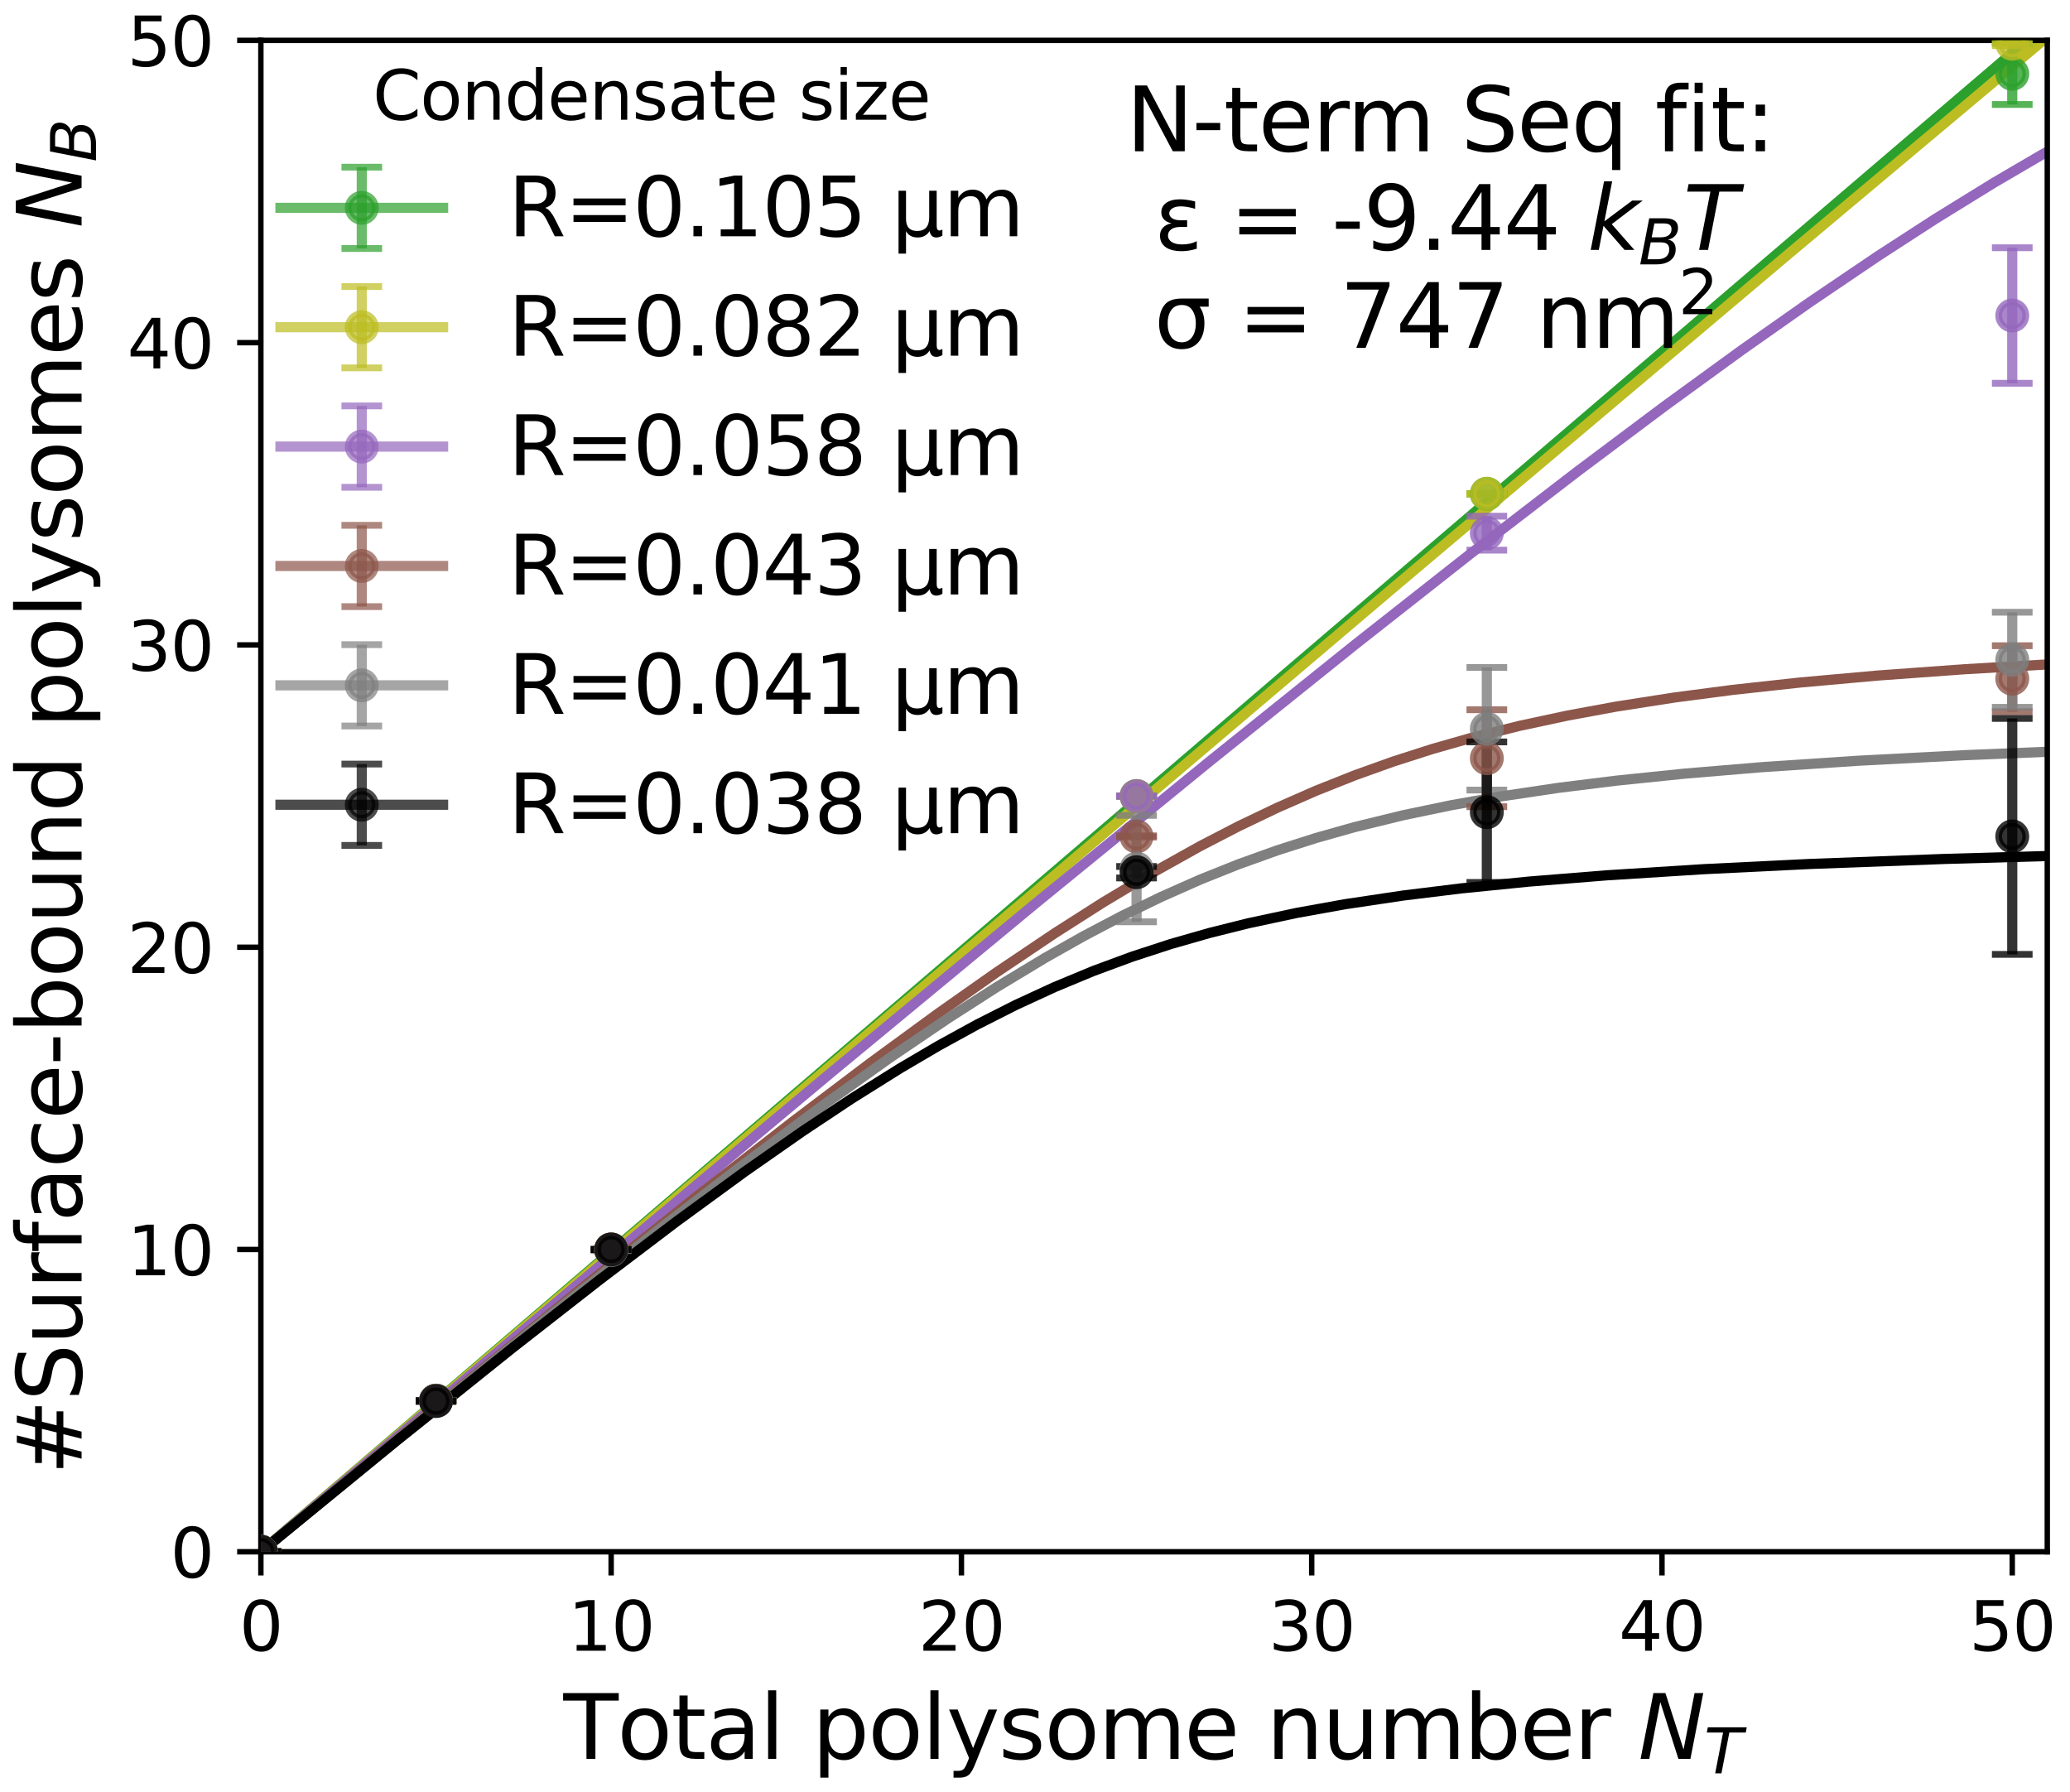 <?xml version="1.0" encoding="utf-8" standalone="no"?>
<!DOCTYPE svg PUBLIC "-//W3C//DTD SVG 1.1//EN"
  "http://www.w3.org/Graphics/SVG/1.1/DTD/svg11.dtd">
<svg xmlns:xlink="http://www.w3.org/1999/xlink" width="305.457pt" height="264.407pt" viewBox="0 0 305.457 264.407" xmlns="http://www.w3.org/2000/svg" version="1.1">
 <defs>
  <style type="text/css">*{stroke-linejoin: round; stroke-linecap: butt}</style>
 </defs>
 <g id="figure_1">
  <g id="patch_1">
   <path d="M 0 264.407 
L 305.457 264.407 
L 305.457 0 
L 0 0 
z
" style="fill: #ffffff"/>
  </g>
  <g id="axes_1">
   <g id="patch_2">
    <path d="M 38.495 228.959 
L 302.104 228.959 
L 302.104 5.959 
L 38.495 5.959 
z
" style="fill: #ffffff"/>
   </g>
   <g id="matplotlib.axis_1">
    <g id="xtick_1">
     <g id="line2d_1">
      <defs>
       <path id="m43b9ffaf8a" d="M 0 0 
L 0 3.5 
" style="stroke: #000000; stroke-width: 0.8"/>
      </defs>
      <g>
       <use xlink:href="#m43b9ffaf8a" x="38.495" y="228.959" style="stroke: #000000; stroke-width: 0.8"/>
      </g>
     </g>
     <g id="text_1">
      <!-- 0 -->
      <g transform="translate(35.314 243.558) scale(0.1 -0.1)">
       <defs>
        <path id="DejaVuSans-30" d="M 2034 4250 
Q 1547 4250 1301 3770 
Q 1056 3291 1056 2328 
Q 1056 1369 1301 889 
Q 1547 409 2034 409 
Q 2525 409 2770 889 
Q 3016 1369 3016 2328 
Q 3016 3291 2770 3770 
Q 2525 4250 2034 4250 
z
M 2034 4750 
Q 2819 4750 3233 4129 
Q 3647 3509 3647 2328 
Q 3647 1150 3233 529 
Q 2819 -91 2034 -91 
Q 1250 -91 836 529 
Q 422 1150 422 2328 
Q 422 3509 836 4129 
Q 1250 4750 2034 4750 
z
" transform="scale(0.016)"/>
       </defs>
       <use xlink:href="#DejaVuSans-30"/>
      </g>
     </g>
    </g>
    <g id="xtick_2">
     <g id="line2d_2">
      <g>
       <use xlink:href="#m43b9ffaf8a" x="90.183" y="228.959" style="stroke: #000000; stroke-width: 0.8"/>
      </g>
     </g>
     <g id="text_2">
      <!-- 10 -->
      <g transform="translate(83.82 243.558) scale(0.1 -0.1)">
       <defs>
        <path id="DejaVuSans-31" d="M 794 531 
L 1825 531 
L 1825 4091 
L 703 3866 
L 703 4441 
L 1819 4666 
L 2450 4666 
L 2450 531 
L 3481 531 
L 3481 0 
L 794 0 
L 794 531 
z
" transform="scale(0.016)"/>
       </defs>
       <use xlink:href="#DejaVuSans-31"/>
       <use xlink:href="#DejaVuSans-30" x="63.623"/>
      </g>
     </g>
    </g>
    <g id="xtick_3">
     <g id="line2d_3">
      <g>
       <use xlink:href="#m43b9ffaf8a" x="141.871" y="228.959" style="stroke: #000000; stroke-width: 0.8"/>
      </g>
     </g>
     <g id="text_3">
      <!-- 20 -->
      <g transform="translate(135.508 243.558) scale(0.1 -0.1)">
       <defs>
        <path id="DejaVuSans-32" d="M 1228 531 
L 3431 531 
L 3431 0 
L 469 0 
L 469 531 
Q 828 903 1448 1529 
Q 2069 2156 2228 2338 
Q 2531 2678 2651 2914 
Q 2772 3150 2772 3378 
Q 2772 3750 2511 3984 
Q 2250 4219 1831 4219 
Q 1534 4219 1204 4116 
Q 875 4013 500 3803 
L 500 4441 
Q 881 4594 1212 4672 
Q 1544 4750 1819 4750 
Q 2544 4750 2975 4387 
Q 3406 4025 3406 3419 
Q 3406 3131 3298 2873 
Q 3191 2616 2906 2266 
Q 2828 2175 2409 1742 
Q 1991 1309 1228 531 
z
" transform="scale(0.016)"/>
       </defs>
       <use xlink:href="#DejaVuSans-32"/>
       <use xlink:href="#DejaVuSans-30" x="63.623"/>
      </g>
     </g>
    </g>
    <g id="xtick_4">
     <g id="line2d_4">
      <g>
       <use xlink:href="#m43b9ffaf8a" x="193.559" y="228.959" style="stroke: #000000; stroke-width: 0.8"/>
      </g>
     </g>
     <g id="text_4">
      <!-- 30 -->
      <g transform="translate(187.196 243.558) scale(0.1 -0.1)">
       <defs>
        <path id="DejaVuSans-33" d="M 2597 2516 
Q 3050 2419 3304 2112 
Q 3559 1806 3559 1356 
Q 3559 666 3084 287 
Q 2609 -91 1734 -91 
Q 1441 -91 1130 -33 
Q 819 25 488 141 
L 488 750 
Q 750 597 1062 519 
Q 1375 441 1716 441 
Q 2309 441 2620 675 
Q 2931 909 2931 1356 
Q 2931 1769 2642 2001 
Q 2353 2234 1838 2234 
L 1294 2234 
L 1294 2753 
L 1863 2753 
Q 2328 2753 2575 2939 
Q 2822 3125 2822 3475 
Q 2822 3834 2567 4026 
Q 2313 4219 1838 4219 
Q 1578 4219 1281 4162 
Q 984 4106 628 3988 
L 628 4550 
Q 988 4650 1302 4700 
Q 1616 4750 1894 4750 
Q 2613 4750 3031 4423 
Q 3450 4097 3450 3541 
Q 3450 3153 3228 2886 
Q 3006 2619 2597 2516 
z
" transform="scale(0.016)"/>
       </defs>
       <use xlink:href="#DejaVuSans-33"/>
       <use xlink:href="#DejaVuSans-30" x="63.623"/>
      </g>
     </g>
    </g>
    <g id="xtick_5">
     <g id="line2d_5">
      <g>
       <use xlink:href="#m43b9ffaf8a" x="245.247" y="228.959" style="stroke: #000000; stroke-width: 0.8"/>
      </g>
     </g>
     <g id="text_5">
      <!-- 40 -->
      <g transform="translate(238.884 243.558) scale(0.1 -0.1)">
       <defs>
        <path id="DejaVuSans-34" d="M 2419 4116 
L 825 1625 
L 2419 1625 
L 2419 4116 
z
M 2253 4666 
L 3047 4666 
L 3047 1625 
L 3713 1625 
L 3713 1100 
L 3047 1100 
L 3047 0 
L 2419 0 
L 2419 1100 
L 313 1100 
L 313 1709 
L 2253 4666 
z
" transform="scale(0.016)"/>
       </defs>
       <use xlink:href="#DejaVuSans-34"/>
       <use xlink:href="#DejaVuSans-30" x="63.623"/>
      </g>
     </g>
    </g>
    <g id="xtick_6">
     <g id="line2d_6">
      <g>
       <use xlink:href="#m43b9ffaf8a" x="296.935" y="228.959" style="stroke: #000000; stroke-width: 0.8"/>
      </g>
     </g>
     <g id="text_6">
      <!-- 50 -->
      <g transform="translate(290.572 243.558) scale(0.1 -0.1)">
       <defs>
        <path id="DejaVuSans-35" d="M 691 4666 
L 3169 4666 
L 3169 4134 
L 1269 4134 
L 1269 2991 
Q 1406 3038 1543 3061 
Q 1681 3084 1819 3084 
Q 2600 3084 3056 2656 
Q 3513 2228 3513 1497 
Q 3513 744 3044 326 
Q 2575 -91 1722 -91 
Q 1428 -91 1123 -41 
Q 819 9 494 109 
L 494 744 
Q 775 591 1075 516 
Q 1375 441 1709 441 
Q 2250 441 2565 725 
Q 2881 1009 2881 1497 
Q 2881 1984 2565 2268 
Q 2250 2553 1709 2553 
Q 1456 2553 1204 2497 
Q 953 2441 691 2322 
L 691 4666 
z
" transform="scale(0.016)"/>
       </defs>
       <use xlink:href="#DejaVuSans-35"/>
       <use xlink:href="#DejaVuSans-30" x="63.623"/>
      </g>
     </g>
    </g>
    <g id="text_7">
     <!-- Total polysome number $N_T$ -->
     <g transform="translate(83.134 259.517) scale(0.13 -0.13)">
      <defs>
       <path id="DejaVuSans-54" d="M -19 4666 
L 3928 4666 
L 3928 4134 
L 2272 4134 
L 2272 0 
L 1638 0 
L 1638 4134 
L -19 4134 
L -19 4666 
z
" transform="scale(0.016)"/>
       <path id="DejaVuSans-6f" d="M 1959 3097 
Q 1497 3097 1228 2736 
Q 959 2375 959 1747 
Q 959 1119 1226 758 
Q 1494 397 1959 397 
Q 2419 397 2687 759 
Q 2956 1122 2956 1747 
Q 2956 2369 2687 2733 
Q 2419 3097 1959 3097 
z
M 1959 3584 
Q 2709 3584 3137 3096 
Q 3566 2609 3566 1747 
Q 3566 888 3137 398 
Q 2709 -91 1959 -91 
Q 1206 -91 779 398 
Q 353 888 353 1747 
Q 353 2609 779 3096 
Q 1206 3584 1959 3584 
z
" transform="scale(0.016)"/>
       <path id="DejaVuSans-74" d="M 1172 4494 
L 1172 3500 
L 2356 3500 
L 2356 3053 
L 1172 3053 
L 1172 1153 
Q 1172 725 1289 603 
Q 1406 481 1766 481 
L 2356 481 
L 2356 0 
L 1766 0 
Q 1100 0 847 248 
Q 594 497 594 1153 
L 594 3053 
L 172 3053 
L 172 3500 
L 594 3500 
L 594 4494 
L 1172 4494 
z
" transform="scale(0.016)"/>
       <path id="DejaVuSans-61" d="M 2194 1759 
Q 1497 1759 1228 1600 
Q 959 1441 959 1056 
Q 959 750 1161 570 
Q 1363 391 1709 391 
Q 2188 391 2477 730 
Q 2766 1069 2766 1631 
L 2766 1759 
L 2194 1759 
z
M 3341 1997 
L 3341 0 
L 2766 0 
L 2766 531 
Q 2569 213 2275 61 
Q 1981 -91 1556 -91 
Q 1019 -91 701 211 
Q 384 513 384 1019 
Q 384 1609 779 1909 
Q 1175 2209 1959 2209 
L 2766 2209 
L 2766 2266 
Q 2766 2663 2505 2880 
Q 2244 3097 1772 3097 
Q 1472 3097 1187 3025 
Q 903 2953 641 2809 
L 641 3341 
Q 956 3463 1253 3523 
Q 1550 3584 1831 3584 
Q 2591 3584 2966 3190 
Q 3341 2797 3341 1997 
z
" transform="scale(0.016)"/>
       <path id="DejaVuSans-6c" d="M 603 4863 
L 1178 4863 
L 1178 0 
L 603 0 
L 603 4863 
z
" transform="scale(0.016)"/>
       <path id="DejaVuSans-20" transform="scale(0.016)"/>
       <path id="DejaVuSans-70" d="M 1159 525 
L 1159 -1331 
L 581 -1331 
L 581 3500 
L 1159 3500 
L 1159 2969 
Q 1341 3281 1617 3432 
Q 1894 3584 2278 3584 
Q 2916 3584 3314 3078 
Q 3713 2572 3713 1747 
Q 3713 922 3314 415 
Q 2916 -91 2278 -91 
Q 1894 -91 1617 61 
Q 1341 213 1159 525 
z
M 3116 1747 
Q 3116 2381 2855 2742 
Q 2594 3103 2138 3103 
Q 1681 3103 1420 2742 
Q 1159 2381 1159 1747 
Q 1159 1113 1420 752 
Q 1681 391 2138 391 
Q 2594 391 2855 752 
Q 3116 1113 3116 1747 
z
" transform="scale(0.016)"/>
       <path id="DejaVuSans-79" d="M 2059 -325 
Q 1816 -950 1584 -1140 
Q 1353 -1331 966 -1331 
L 506 -1331 
L 506 -850 
L 844 -850 
Q 1081 -850 1212 -737 
Q 1344 -625 1503 -206 
L 1606 56 
L 191 3500 
L 800 3500 
L 1894 763 
L 2988 3500 
L 3597 3500 
L 2059 -325 
z
" transform="scale(0.016)"/>
       <path id="DejaVuSans-73" d="M 2834 3397 
L 2834 2853 
Q 2591 2978 2328 3040 
Q 2066 3103 1784 3103 
Q 1356 3103 1142 2972 
Q 928 2841 928 2578 
Q 928 2378 1081 2264 
Q 1234 2150 1697 2047 
L 1894 2003 
Q 2506 1872 2764 1633 
Q 3022 1394 3022 966 
Q 3022 478 2636 193 
Q 2250 -91 1575 -91 
Q 1294 -91 989 -36 
Q 684 19 347 128 
L 347 722 
Q 666 556 975 473 
Q 1284 391 1588 391 
Q 1994 391 2212 530 
Q 2431 669 2431 922 
Q 2431 1156 2273 1281 
Q 2116 1406 1581 1522 
L 1381 1569 
Q 847 1681 609 1914 
Q 372 2147 372 2553 
Q 372 3047 722 3315 
Q 1072 3584 1716 3584 
Q 2034 3584 2315 3537 
Q 2597 3491 2834 3397 
z
" transform="scale(0.016)"/>
       <path id="DejaVuSans-6d" d="M 3328 2828 
Q 3544 3216 3844 3400 
Q 4144 3584 4550 3584 
Q 5097 3584 5394 3201 
Q 5691 2819 5691 2113 
L 5691 0 
L 5113 0 
L 5113 2094 
Q 5113 2597 4934 2840 
Q 4756 3084 4391 3084 
Q 3944 3084 3684 2787 
Q 3425 2491 3425 1978 
L 3425 0 
L 2847 0 
L 2847 2094 
Q 2847 2600 2669 2842 
Q 2491 3084 2119 3084 
Q 1678 3084 1418 2786 
Q 1159 2488 1159 1978 
L 1159 0 
L 581 0 
L 581 3500 
L 1159 3500 
L 1159 2956 
Q 1356 3278 1631 3431 
Q 1906 3584 2284 3584 
Q 2666 3584 2933 3390 
Q 3200 3197 3328 2828 
z
" transform="scale(0.016)"/>
       <path id="DejaVuSans-65" d="M 3597 1894 
L 3597 1613 
L 953 1613 
Q 991 1019 1311 708 
Q 1631 397 2203 397 
Q 2534 397 2845 478 
Q 3156 559 3463 722 
L 3463 178 
Q 3153 47 2828 -22 
Q 2503 -91 2169 -91 
Q 1331 -91 842 396 
Q 353 884 353 1716 
Q 353 2575 817 3079 
Q 1281 3584 2069 3584 
Q 2775 3584 3186 3129 
Q 3597 2675 3597 1894 
z
M 3022 2063 
Q 3016 2534 2758 2815 
Q 2500 3097 2075 3097 
Q 1594 3097 1305 2825 
Q 1016 2553 972 2059 
L 3022 2063 
z
" transform="scale(0.016)"/>
       <path id="DejaVuSans-6e" d="M 3513 2113 
L 3513 0 
L 2938 0 
L 2938 2094 
Q 2938 2591 2744 2837 
Q 2550 3084 2163 3084 
Q 1697 3084 1428 2787 
Q 1159 2491 1159 1978 
L 1159 0 
L 581 0 
L 581 3500 
L 1159 3500 
L 1159 2956 
Q 1366 3272 1645 3428 
Q 1925 3584 2291 3584 
Q 2894 3584 3203 3211 
Q 3513 2838 3513 2113 
z
" transform="scale(0.016)"/>
       <path id="DejaVuSans-75" d="M 544 1381 
L 544 3500 
L 1119 3500 
L 1119 1403 
Q 1119 906 1312 657 
Q 1506 409 1894 409 
Q 2359 409 2629 706 
Q 2900 1003 2900 1516 
L 2900 3500 
L 3475 3500 
L 3475 0 
L 2900 0 
L 2900 538 
Q 2691 219 2414 64 
Q 2138 -91 1772 -91 
Q 1169 -91 856 284 
Q 544 659 544 1381 
z
M 1991 3584 
L 1991 3584 
z
" transform="scale(0.016)"/>
       <path id="DejaVuSans-62" d="M 3116 1747 
Q 3116 2381 2855 2742 
Q 2594 3103 2138 3103 
Q 1681 3103 1420 2742 
Q 1159 2381 1159 1747 
Q 1159 1113 1420 752 
Q 1681 391 2138 391 
Q 2594 391 2855 752 
Q 3116 1113 3116 1747 
z
M 1159 2969 
Q 1341 3281 1617 3432 
Q 1894 3584 2278 3584 
Q 2916 3584 3314 3078 
Q 3713 2572 3713 1747 
Q 3713 922 3314 415 
Q 2916 -91 2278 -91 
Q 1894 -91 1617 61 
Q 1341 213 1159 525 
L 1159 0 
L 581 0 
L 581 4863 
L 1159 4863 
L 1159 2969 
z
" transform="scale(0.016)"/>
       <path id="DejaVuSans-72" d="M 2631 2963 
Q 2534 3019 2420 3045 
Q 2306 3072 2169 3072 
Q 1681 3072 1420 2755 
Q 1159 2438 1159 1844 
L 1159 0 
L 581 0 
L 581 3500 
L 1159 3500 
L 1159 2956 
Q 1341 3275 1631 3429 
Q 1922 3584 2338 3584 
Q 2397 3584 2469 3576 
Q 2541 3569 2628 3553 
L 2631 2963 
z
" transform="scale(0.016)"/>
       <path id="DejaVuSans-Oblique-4e" d="M 1081 4666 
L 1931 4666 
L 3219 666 
L 4000 4666 
L 4616 4666 
L 3706 0 
L 2853 0 
L 1569 4025 
L 788 0 
L 172 0 
L 1081 4666 
z
" transform="scale(0.016)"/>
       <path id="DejaVuSans-Oblique-54" d="M 378 4666 
L 4325 4666 
L 4225 4134 
L 2559 4134 
L 1759 0 
L 1125 0 
L 1925 4134 
L 275 4134 
L 378 4666 
z
" transform="scale(0.016)"/>
      </defs>
      <use xlink:href="#DejaVuSans-54" transform="translate(0 0.016)"/>
      <use xlink:href="#DejaVuSans-6f" transform="translate(61.084 0.016)"/>
      <use xlink:href="#DejaVuSans-74" transform="translate(122.266 0.016)"/>
      <use xlink:href="#DejaVuSans-61" transform="translate(161.475 0.016)"/>
      <use xlink:href="#DejaVuSans-6c" transform="translate(222.754 0.016)"/>
      <use xlink:href="#DejaVuSans-20" transform="translate(250.537 0.016)"/>
      <use xlink:href="#DejaVuSans-70" transform="translate(282.324 0.016)"/>
      <use xlink:href="#DejaVuSans-6f" transform="translate(345.801 0.016)"/>
      <use xlink:href="#DejaVuSans-6c" transform="translate(406.982 0.016)"/>
      <use xlink:href="#DejaVuSans-79" transform="translate(434.766 0.016)"/>
      <use xlink:href="#DejaVuSans-73" transform="translate(493.945 0.016)"/>
      <use xlink:href="#DejaVuSans-6f" transform="translate(546.045 0.016)"/>
      <use xlink:href="#DejaVuSans-6d" transform="translate(607.227 0.016)"/>
      <use xlink:href="#DejaVuSans-65" transform="translate(704.639 0.016)"/>
      <use xlink:href="#DejaVuSans-20" transform="translate(766.162 0.016)"/>
      <use xlink:href="#DejaVuSans-6e" transform="translate(797.949 0.016)"/>
      <use xlink:href="#DejaVuSans-75" transform="translate(861.328 0.016)"/>
      <use xlink:href="#DejaVuSans-6d" transform="translate(924.707 0.016)"/>
      <use xlink:href="#DejaVuSans-62" transform="translate(1022.119 0.016)"/>
      <use xlink:href="#DejaVuSans-65" transform="translate(1085.596 0.016)"/>
      <use xlink:href="#DejaVuSans-72" transform="translate(1147.119 0.016)"/>
      <use xlink:href="#DejaVuSans-20" transform="translate(1188.232 0.016)"/>
      <use xlink:href="#DejaVuSans-Oblique-4e" transform="translate(1220.02 0.016)"/>
      <use xlink:href="#DejaVuSans-Oblique-54" transform="translate(1294.824 -16.391) scale(0.7)"/>
     </g>
    </g>
   </g>
   <g id="matplotlib.axis_2">
    <g id="ytick_1">
     <g id="line2d_7">
      <defs>
       <path id="mc991463b6d" d="M 0 0 
L -3.5 0 
" style="stroke: #000000; stroke-width: 0.8"/>
      </defs>
      <g>
       <use xlink:href="#mc991463b6d" x="38.495" y="228.959" style="stroke: #000000; stroke-width: 0.8"/>
      </g>
     </g>
     <g id="text_8">
      <!-- 0 -->
      <g transform="translate(25.133 232.758) scale(0.1 -0.1)">
       <use xlink:href="#DejaVuSans-30"/>
      </g>
     </g>
    </g>
    <g id="ytick_2">
     <g id="line2d_8">
      <g>
       <use xlink:href="#mc991463b6d" x="38.495" y="184.359" style="stroke: #000000; stroke-width: 0.8"/>
      </g>
     </g>
     <g id="text_9">
      <!-- 10 -->
      <g transform="translate(18.77 188.158) scale(0.1 -0.1)">
       <use xlink:href="#DejaVuSans-31"/>
       <use xlink:href="#DejaVuSans-30" x="63.623"/>
      </g>
     </g>
    </g>
    <g id="ytick_3">
     <g id="line2d_9">
      <g>
       <use xlink:href="#mc991463b6d" x="38.495" y="139.759" style="stroke: #000000; stroke-width: 0.8"/>
      </g>
     </g>
     <g id="text_10">
      <!-- 20 -->
      <g transform="translate(18.77 143.558) scale(0.1 -0.1)">
       <use xlink:href="#DejaVuSans-32"/>
       <use xlink:href="#DejaVuSans-30" x="63.623"/>
      </g>
     </g>
    </g>
    <g id="ytick_4">
     <g id="line2d_10">
      <g>
       <use xlink:href="#mc991463b6d" x="38.495" y="95.159" style="stroke: #000000; stroke-width: 0.8"/>
      </g>
     </g>
     <g id="text_11">
      <!-- 30 -->
      <g transform="translate(18.77 98.958) scale(0.1 -0.1)">
       <use xlink:href="#DejaVuSans-33"/>
       <use xlink:href="#DejaVuSans-30" x="63.623"/>
      </g>
     </g>
    </g>
    <g id="ytick_5">
     <g id="line2d_11">
      <g>
       <use xlink:href="#mc991463b6d" x="38.495" y="50.559" style="stroke: #000000; stroke-width: 0.8"/>
      </g>
     </g>
     <g id="text_12">
      <!-- 40 -->
      <g transform="translate(18.77 54.358) scale(0.1 -0.1)">
       <use xlink:href="#DejaVuSans-34"/>
       <use xlink:href="#DejaVuSans-30" x="63.623"/>
      </g>
     </g>
    </g>
    <g id="ytick_6">
     <g id="line2d_12">
      <g>
       <use xlink:href="#mc991463b6d" x="38.495" y="5.959" style="stroke: #000000; stroke-width: 0.8"/>
      </g>
     </g>
     <g id="text_13">
      <!-- 50 -->
      <g transform="translate(18.77 9.758) scale(0.1 -0.1)">
       <use xlink:href="#DejaVuSans-35"/>
       <use xlink:href="#DejaVuSans-30" x="63.623"/>
      </g>
     </g>
    </g>
    <g id="text_14">
     <!-- #Surface-bound polysomes $N_B$ -->
     <g transform="translate(12.04 217.624) rotate(-90) scale(0.13 -0.13)">
      <defs>
       <path id="DejaVuSans-23" d="M 3272 2816 
L 2363 2816 
L 2100 1772 
L 3016 1772 
L 3272 2816 
z
M 2803 4594 
L 2478 3297 
L 3391 3297 
L 3719 4594 
L 4219 4594 
L 3897 3297 
L 4872 3297 
L 4872 2816 
L 3775 2816 
L 3519 1772 
L 4513 1772 
L 4513 1294 
L 3397 1294 
L 3072 0 
L 2572 0 
L 2894 1294 
L 1978 1294 
L 1656 0 
L 1153 0 
L 1478 1294 
L 494 1294 
L 494 1772 
L 1594 1772 
L 1856 2816 
L 850 2816 
L 850 3297 
L 1978 3297 
L 2297 4594 
L 2803 4594 
z
" transform="scale(0.016)"/>
       <path id="DejaVuSans-53" d="M 3425 4513 
L 3425 3897 
Q 3066 4069 2747 4153 
Q 2428 4238 2131 4238 
Q 1616 4238 1336 4038 
Q 1056 3838 1056 3469 
Q 1056 3159 1242 3001 
Q 1428 2844 1947 2747 
L 2328 2669 
Q 3034 2534 3370 2195 
Q 3706 1856 3706 1288 
Q 3706 609 3251 259 
Q 2797 -91 1919 -91 
Q 1588 -91 1214 -16 
Q 841 59 441 206 
L 441 856 
Q 825 641 1194 531 
Q 1563 422 1919 422 
Q 2459 422 2753 634 
Q 3047 847 3047 1241 
Q 3047 1584 2836 1778 
Q 2625 1972 2144 2069 
L 1759 2144 
Q 1053 2284 737 2584 
Q 422 2884 422 3419 
Q 422 4038 858 4394 
Q 1294 4750 2059 4750 
Q 2388 4750 2728 4690 
Q 3069 4631 3425 4513 
z
" transform="scale(0.016)"/>
       <path id="DejaVuSans-66" d="M 2375 4863 
L 2375 4384 
L 1825 4384 
Q 1516 4384 1395 4259 
Q 1275 4134 1275 3809 
L 1275 3500 
L 2222 3500 
L 2222 3053 
L 1275 3053 
L 1275 0 
L 697 0 
L 697 3053 
L 147 3053 
L 147 3500 
L 697 3500 
L 697 3744 
Q 697 4328 969 4595 
Q 1241 4863 1831 4863 
L 2375 4863 
z
" transform="scale(0.016)"/>
       <path id="DejaVuSans-63" d="M 3122 3366 
L 3122 2828 
Q 2878 2963 2633 3030 
Q 2388 3097 2138 3097 
Q 1578 3097 1268 2742 
Q 959 2388 959 1747 
Q 959 1106 1268 751 
Q 1578 397 2138 397 
Q 2388 397 2633 464 
Q 2878 531 3122 666 
L 3122 134 
Q 2881 22 2623 -34 
Q 2366 -91 2075 -91 
Q 1284 -91 818 406 
Q 353 903 353 1747 
Q 353 2603 823 3093 
Q 1294 3584 2113 3584 
Q 2378 3584 2631 3529 
Q 2884 3475 3122 3366 
z
" transform="scale(0.016)"/>
       <path id="DejaVuSans-2d" d="M 313 2009 
L 1997 2009 
L 1997 1497 
L 313 1497 
L 313 2009 
z
" transform="scale(0.016)"/>
       <path id="DejaVuSans-64" d="M 2906 2969 
L 2906 4863 
L 3481 4863 
L 3481 0 
L 2906 0 
L 2906 525 
Q 2725 213 2448 61 
Q 2172 -91 1784 -91 
Q 1150 -91 751 415 
Q 353 922 353 1747 
Q 353 2572 751 3078 
Q 1150 3584 1784 3584 
Q 2172 3584 2448 3432 
Q 2725 3281 2906 2969 
z
M 947 1747 
Q 947 1113 1208 752 
Q 1469 391 1925 391 
Q 2381 391 2643 752 
Q 2906 1113 2906 1747 
Q 2906 2381 2643 2742 
Q 2381 3103 1925 3103 
Q 1469 3103 1208 2742 
Q 947 2381 947 1747 
z
" transform="scale(0.016)"/>
       <path id="DejaVuSans-Oblique-42" d="M 1081 4666 
L 2694 4666 
Q 3350 4666 3675 4422 
Q 4000 4178 4000 3688 
Q 4000 3238 3720 2911 
Q 3441 2584 2988 2516 
Q 3375 2428 3569 2181 
Q 3763 1934 3763 1522 
Q 3763 819 3242 409 
Q 2722 0 1819 0 
L 172 0 
L 1081 4666 
z
M 1234 2228 
L 903 519 
L 1919 519 
Q 2491 519 2800 781 
Q 3109 1044 3109 1522 
Q 3109 1891 2904 2059 
Q 2700 2228 2247 2228 
L 1234 2228 
z
M 1606 4147 
L 1331 2741 
L 2272 2741 
Q 2775 2741 3058 2959 
Q 3341 3178 3341 3566 
Q 3341 3869 3150 4008 
Q 2959 4147 2541 4147 
L 1606 4147 
z
" transform="scale(0.016)"/>
      </defs>
      <use xlink:href="#DejaVuSans-23" transform="translate(0 0.016)"/>
      <use xlink:href="#DejaVuSans-53" transform="translate(83.789 0.016)"/>
      <use xlink:href="#DejaVuSans-75" transform="translate(147.266 0.016)"/>
      <use xlink:href="#DejaVuSans-72" transform="translate(210.645 0.016)"/>
      <use xlink:href="#DejaVuSans-66" transform="translate(251.758 0.016)"/>
      <use xlink:href="#DejaVuSans-61" transform="translate(286.963 0.016)"/>
      <use xlink:href="#DejaVuSans-63" transform="translate(348.242 0.016)"/>
      <use xlink:href="#DejaVuSans-65" transform="translate(403.223 0.016)"/>
      <use xlink:href="#DejaVuSans-2d" transform="translate(464.746 0.016)"/>
      <use xlink:href="#DejaVuSans-62" transform="translate(500.83 0.016)"/>
      <use xlink:href="#DejaVuSans-6f" transform="translate(564.307 0.016)"/>
      <use xlink:href="#DejaVuSans-75" transform="translate(625.488 0.016)"/>
      <use xlink:href="#DejaVuSans-6e" transform="translate(688.867 0.016)"/>
      <use xlink:href="#DejaVuSans-64" transform="translate(752.246 0.016)"/>
      <use xlink:href="#DejaVuSans-20" transform="translate(815.723 0.016)"/>
      <use xlink:href="#DejaVuSans-70" transform="translate(847.51 0.016)"/>
      <use xlink:href="#DejaVuSans-6f" transform="translate(910.986 0.016)"/>
      <use xlink:href="#DejaVuSans-6c" transform="translate(972.168 0.016)"/>
      <use xlink:href="#DejaVuSans-79" transform="translate(999.951 0.016)"/>
      <use xlink:href="#DejaVuSans-73" transform="translate(1059.131 0.016)"/>
      <use xlink:href="#DejaVuSans-6f" transform="translate(1111.23 0.016)"/>
      <use xlink:href="#DejaVuSans-6d" transform="translate(1172.412 0.016)"/>
      <use xlink:href="#DejaVuSans-65" transform="translate(1269.824 0.016)"/>
      <use xlink:href="#DejaVuSans-73" transform="translate(1331.348 0.016)"/>
      <use xlink:href="#DejaVuSans-20" transform="translate(1383.447 0.016)"/>
      <use xlink:href="#DejaVuSans-Oblique-4e" transform="translate(1415.234 0.016)"/>
      <use xlink:href="#DejaVuSans-Oblique-42" transform="translate(1490.039 -16.391) scale(0.7)"/>
     </g>
    </g>
   </g>
   <g id="LineCollection_1">
    <path d="M 38.495 228.959 
L 38.495 228.959 
" clip-path="url(#p206ea51f7e)" style="fill: none; stroke: #2ca02c; stroke-opacity: 0.7; stroke-width: 1.5"/>
   </g>
   <g id="line2d_13">
    <defs>
     <path id="m1466e175fc" d="M 3 0 
L -3 -0 
" style="stroke: #2ca02c; stroke-opacity: 0.7"/>
    </defs>
    <g clip-path="url(#p206ea51f7e)">
     <use xlink:href="#m1466e175fc" x="38.495" y="228.959" style="fill: #2ca02c; fill-opacity: 0.7; stroke: #2ca02c; stroke-opacity: 0.7"/>
    </g>
   </g>
   <g id="line2d_14">
    <g clip-path="url(#p206ea51f7e)">
     <use xlink:href="#m1466e175fc" x="38.495" y="228.959" style="fill: #2ca02c; fill-opacity: 0.7; stroke: #2ca02c; stroke-opacity: 0.7"/>
    </g>
   </g>
   <g id="line2d_15">
    <path d="M 38.495 228.959 
L 189.923 99.233 
L 306.457 -0.326 
L 306.457 -0.326 
" clip-path="url(#p206ea51f7e)" style="fill: none; stroke: #2ca02c; stroke-width: 1.5; stroke-linecap: square"/>
   </g>
   <g id="LineCollection_2">
    <path d="M 38.495 228.959 
L 38.495 228.959 
" clip-path="url(#p206ea51f7e)" style="fill: none; stroke: #bcbd22; stroke-opacity: 0.7; stroke-width: 1.5"/>
   </g>
   <g id="line2d_16">
    <defs>
     <path id="m4bf1ce3810" d="M 3 0 
L -3 -0 
" style="stroke: #bcbd22; stroke-opacity: 0.7"/>
    </defs>
    <g clip-path="url(#p206ea51f7e)">
     <use xlink:href="#m4bf1ce3810" x="38.495" y="228.959" style="fill: #bcbd22; fill-opacity: 0.7; stroke: #bcbd22; stroke-opacity: 0.7"/>
    </g>
   </g>
   <g id="line2d_17">
    <g clip-path="url(#p206ea51f7e)">
     <use xlink:href="#m4bf1ce3810" x="38.495" y="228.959" style="fill: #bcbd22; fill-opacity: 0.7; stroke: #bcbd22; stroke-opacity: 0.7"/>
    </g>
   </g>
   <g id="line2d_18">
    <path d="M 38.495 228.959 
L 132.78 148.545 
L 205.637 86.685 
L 264.208 37.234 
L 306.457 1.795 
L 306.457 1.795 
" clip-path="url(#p206ea51f7e)" style="fill: none; stroke: #bcbd22; stroke-width: 1.5; stroke-linecap: square"/>
   </g>
   <g id="LineCollection_3">
    <path d="M 38.495 228.959 
L 38.495 228.959 
" clip-path="url(#p206ea51f7e)" style="fill: none; stroke: #9467bd; stroke-opacity: 0.7; stroke-width: 1.5"/>
   </g>
   <g id="line2d_19">
    <defs>
     <path id="ma6270e9d1e" d="M 3 0 
L -3 -0 
" style="stroke: #9467bd; stroke-opacity: 0.7"/>
    </defs>
    <g clip-path="url(#p206ea51f7e)">
     <use xlink:href="#ma6270e9d1e" x="38.495" y="228.959" style="fill: #9467bd; fill-opacity: 0.7; stroke: #9467bd; stroke-opacity: 0.7"/>
    </g>
   </g>
   <g id="line2d_20">
    <g clip-path="url(#p206ea51f7e)">
     <use xlink:href="#ma6270e9d1e" x="38.495" y="228.959" style="fill: #9467bd; fill-opacity: 0.7; stroke: #9467bd; stroke-opacity: 0.7"/>
    </g>
   </g>
   <g id="line2d_21">
    <path d="M 38.495 228.959 
L 85.638 189.2 
L 122.78 158.142 
L 152.78 133.325 
L 178.494 112.338 
L 199.922 95.139 
L 217.065 81.646 
L 232.779 69.558 
L 245.636 59.929 
L 257.065 51.619 
L 267.065 44.586 
L 277.065 37.818 
L 285.636 32.265 
L 294.207 26.977 
L 301.35 22.797 
L 306.457 19.946 
L 306.457 19.946 
" clip-path="url(#p206ea51f7e)" style="fill: none; stroke: #9467bd; stroke-width: 1.5; stroke-linecap: square"/>
   </g>
   <g id="LineCollection_4">
    <path d="M 38.495 228.959 
L 38.495 228.959 
" clip-path="url(#p206ea51f7e)" style="fill: none; stroke: #8c564b; stroke-opacity: 0.7; stroke-width: 1.5"/>
   </g>
   <g id="line2d_22">
    <defs>
     <path id="mb8272b67a5" d="M 3 0 
L -3 -0 
" style="stroke: #8c564b; stroke-opacity: 0.7"/>
    </defs>
    <g clip-path="url(#p206ea51f7e)">
     <use xlink:href="#mb8272b67a5" x="38.495" y="228.959" style="fill: #8c564b; fill-opacity: 0.7; stroke: #8c564b; stroke-opacity: 0.7"/>
    </g>
   </g>
   <g id="line2d_23">
    <g clip-path="url(#p206ea51f7e)">
     <use xlink:href="#mb8272b67a5" x="38.495" y="228.959" style="fill: #8c564b; fill-opacity: 0.7; stroke: #8c564b; stroke-opacity: 0.7"/>
    </g>
   </g>
   <g id="line2d_24">
    <path d="M 38.495 228.959 
L 64.209 207.684 
L 85.638 190.236 
L 102.78 176.558 
L 117.066 165.44 
L 128.494 156.801 
L 138.494 149.49 
L 147.066 143.459 
L 155.637 137.697 
L 162.78 133.143 
L 169.923 128.853 
L 177.065 124.862 
L 182.78 121.905 
L 188.494 119.171 
L 194.208 116.667 
L 199.922 114.393 
L 205.637 112.346 
L 211.351 110.514 
L 217.065 108.883 
L 224.208 107.101 
L 231.351 105.571 
L 238.494 104.256 
L 247.065 102.918 
L 255.636 101.795 
L 265.636 100.701 
L 277.065 99.676 
L 289.922 98.742 
L 305.636 97.832 
L 306.457 97.791 
L 306.457 97.791 
" clip-path="url(#p206ea51f7e)" style="fill: none; stroke: #8c564b; stroke-width: 1.5; stroke-linecap: square"/>
   </g>
   <g id="LineCollection_5">
    <path d="M 38.495 228.959 
L 38.495 228.959 
" clip-path="url(#p206ea51f7e)" style="fill: none; stroke: #7f7f7f; stroke-opacity: 0.7; stroke-width: 1.5"/>
   </g>
   <g id="line2d_25">
    <defs>
     <path id="mdea3bd2a63" d="M 3 0 
L -3 -0 
" style="stroke: #7f7f7f; stroke-opacity: 0.7"/>
    </defs>
    <g clip-path="url(#p206ea51f7e)">
     <use xlink:href="#mdea3bd2a63" x="38.495" y="228.959" style="fill: #7f7f7f; fill-opacity: 0.7; stroke: #7f7f7f; stroke-opacity: 0.7"/>
    </g>
   </g>
   <g id="line2d_26">
    <g clip-path="url(#p206ea51f7e)">
     <use xlink:href="#mdea3bd2a63" x="38.495" y="228.959" style="fill: #7f7f7f; fill-opacity: 0.7; stroke: #7f7f7f; stroke-opacity: 0.7"/>
    </g>
   </g>
   <g id="line2d_27">
    <path d="M 38.495 228.959 
L 62.781 208.969 
L 81.352 193.957 
L 97.066 181.537 
L 109.923 171.655 
L 121.352 163.167 
L 131.351 156.046 
L 139.923 150.236 
L 147.066 145.65 
L 154.208 141.337 
L 159.923 138.111 
L 165.637 135.103 
L 171.351 132.329 
L 177.065 129.797 
L 182.78 127.51 
L 188.494 125.46 
L 194.208 123.639 
L 199.922 122.028 
L 207.065 120.282 
L 214.208 118.795 
L 221.351 117.529 
L 229.922 116.25 
L 238.494 115.185 
L 248.494 114.156 
L 259.922 113.198 
L 274.208 112.244 
L 289.922 111.423 
L 306.457 110.743 
L 306.457 110.743 
" clip-path="url(#p206ea51f7e)" style="fill: none; stroke: #7f7f7f; stroke-width: 1.5; stroke-linecap: square"/>
   </g>
   <g id="LineCollection_6">
    <path d="M 38.495 228.959 
L 38.495 228.959 
" clip-path="url(#p206ea51f7e)" style="fill: none; stroke: #000000; stroke-opacity: 0.7; stroke-width: 1.5"/>
   </g>
   <g id="line2d_28">
    <defs>
     <path id="m4b0d97819a" d="M 3 0 
L -3 -0 
" style="stroke: #000000; stroke-opacity: 0.7"/>
    </defs>
    <g clip-path="url(#p206ea51f7e)">
     <use xlink:href="#m4b0d97819a" x="38.495" y="228.959" style="fill-opacity: 0.7; stroke: #000000; stroke-opacity: 0.7"/>
    </g>
   </g>
   <g id="line2d_29">
    <g clip-path="url(#p206ea51f7e)">
     <use xlink:href="#m4b0d97819a" x="38.495" y="228.959" style="fill-opacity: 0.7; stroke: #000000; stroke-opacity: 0.7"/>
    </g>
   </g>
   <g id="line2d_30">
    <path d="M 38.495 228.959 
L 58.495 212.606 
L 75.638 198.87 
L 88.495 188.825 
L 99.923 180.16 
L 109.923 172.858 
L 118.494 166.872 
L 125.637 162.127 
L 132.78 157.65 
L 138.494 154.292 
L 144.209 151.158 
L 149.923 148.268 
L 155.637 145.634 
L 161.351 143.262 
L 167.066 141.15 
L 172.78 139.285 
L 178.494 137.651 
L 184.208 136.224 
L 191.351 134.697 
L 198.494 133.411 
L 207.065 132.131 
L 215.637 131.078 
L 225.637 130.074 
L 237.065 129.152 
L 251.351 128.247 
L 267.065 127.476 
L 287.065 126.731 
L 306.457 126.179 
L 306.457 126.179 
" clip-path="url(#p206ea51f7e)" style="fill: none; stroke: #000000; stroke-width: 1.5; stroke-linecap: square"/>
   </g>
   <g id="line2d_31">
    <path d="M 38.495 228.959 
" clip-path="url(#p206ea51f7e)" style="fill: none; stroke: #2ca02c; stroke-opacity: 0.7; stroke-width: 1.5; stroke-linecap: square"/>
    <defs>
     <path id="m1f1f1a6a4a" d="M 0 2 
C 0.53 2 1.039 1.789 1.414 1.414 
C 1.789 1.039 2 0.53 2 0 
C 2 -0.53 1.789 -1.039 1.414 -1.414 
C 1.039 -1.789 0.53 -2 0 -2 
C -0.53 -2 -1.039 -1.789 -1.414 -1.414 
C -1.789 -1.039 -2 -0.53 -2 0 
C -2 0.53 -1.789 1.039 -1.414 1.414 
C -1.039 1.789 -0.53 2 0 2 
z
" style="stroke: #2ca02c; stroke-opacity: 0.7"/>
    </defs>
    <g clip-path="url(#p206ea51f7e)">
     <use xlink:href="#m1f1f1a6a4a" x="38.495" y="228.959" style="fill: #2ca02c; fill-opacity: 0.7; stroke: #2ca02c; stroke-opacity: 0.7"/>
    </g>
   </g>
   <g id="line2d_32">
    <path d="M 38.495 228.959 
" clip-path="url(#p206ea51f7e)" style="fill: none; stroke: #bcbd22; stroke-opacity: 0.7; stroke-width: 1.5; stroke-linecap: square"/>
    <defs>
     <path id="m0ae1672787" d="M 0 2 
C 0.53 2 1.039 1.789 1.414 1.414 
C 1.789 1.039 2 0.53 2 0 
C 2 -0.53 1.789 -1.039 1.414 -1.414 
C 1.039 -1.789 0.53 -2 0 -2 
C -0.53 -2 -1.039 -1.789 -1.414 -1.414 
C -1.789 -1.039 -2 -0.53 -2 0 
C -2 0.53 -1.789 1.039 -1.414 1.414 
C -1.039 1.789 -0.53 2 0 2 
z
" style="stroke: #bcbd22; stroke-opacity: 0.7"/>
    </defs>
    <g clip-path="url(#p206ea51f7e)">
     <use xlink:href="#m0ae1672787" x="38.495" y="228.959" style="fill: #bcbd22; fill-opacity: 0.7; stroke: #bcbd22; stroke-opacity: 0.7"/>
    </g>
   </g>
   <g id="line2d_33">
    <path d="M 38.495 228.959 
" clip-path="url(#p206ea51f7e)" style="fill: none; stroke: #9467bd; stroke-opacity: 0.7; stroke-width: 1.5; stroke-linecap: square"/>
    <defs>
     <path id="mca9e9cb88e" d="M 0 2 
C 0.53 2 1.039 1.789 1.414 1.414 
C 1.789 1.039 2 0.53 2 0 
C 2 -0.53 1.789 -1.039 1.414 -1.414 
C 1.039 -1.789 0.53 -2 0 -2 
C -0.53 -2 -1.039 -1.789 -1.414 -1.414 
C -1.789 -1.039 -2 -0.53 -2 0 
C -2 0.53 -1.789 1.039 -1.414 1.414 
C -1.039 1.789 -0.53 2 0 2 
z
" style="stroke: #9467bd; stroke-opacity: 0.7"/>
    </defs>
    <g clip-path="url(#p206ea51f7e)">
     <use xlink:href="#mca9e9cb88e" x="38.495" y="228.959" style="fill: #9467bd; fill-opacity: 0.7; stroke: #9467bd; stroke-opacity: 0.7"/>
    </g>
   </g>
   <g id="line2d_34">
    <path d="M 38.495 228.959 
" clip-path="url(#p206ea51f7e)" style="fill: none; stroke: #8c564b; stroke-opacity: 0.7; stroke-width: 1.5; stroke-linecap: square"/>
    <defs>
     <path id="m9de03eb38b" d="M 0 2 
C 0.53 2 1.039 1.789 1.414 1.414 
C 1.789 1.039 2 0.53 2 0 
C 2 -0.53 1.789 -1.039 1.414 -1.414 
C 1.039 -1.789 0.53 -2 0 -2 
C -0.53 -2 -1.039 -1.789 -1.414 -1.414 
C -1.789 -1.039 -2 -0.53 -2 0 
C -2 0.53 -1.789 1.039 -1.414 1.414 
C -1.039 1.789 -0.53 2 0 2 
z
" style="stroke: #8c564b; stroke-opacity: 0.7"/>
    </defs>
    <g clip-path="url(#p206ea51f7e)">
     <use xlink:href="#m9de03eb38b" x="38.495" y="228.959" style="fill: #8c564b; fill-opacity: 0.7; stroke: #8c564b; stroke-opacity: 0.7"/>
    </g>
   </g>
   <g id="line2d_35">
    <path d="M 38.495 228.959 
" clip-path="url(#p206ea51f7e)" style="fill: none; stroke: #7f7f7f; stroke-opacity: 0.7; stroke-width: 1.5; stroke-linecap: square"/>
    <defs>
     <path id="mf0546c237f" d="M 0 2 
C 0.53 2 1.039 1.789 1.414 1.414 
C 1.789 1.039 2 0.53 2 0 
C 2 -0.53 1.789 -1.039 1.414 -1.414 
C 1.039 -1.789 0.53 -2 0 -2 
C -0.53 -2 -1.039 -1.789 -1.414 -1.414 
C -1.789 -1.039 -2 -0.53 -2 0 
C -2 0.53 -1.789 1.039 -1.414 1.414 
C -1.039 1.789 -0.53 2 0 2 
z
" style="stroke: #7f7f7f; stroke-opacity: 0.7"/>
    </defs>
    <g clip-path="url(#p206ea51f7e)">
     <use xlink:href="#mf0546c237f" x="38.495" y="228.959" style="fill: #7f7f7f; fill-opacity: 0.7; stroke: #7f7f7f; stroke-opacity: 0.7"/>
    </g>
   </g>
   <g id="line2d_36">
    <path d="M 38.495 228.959 
" clip-path="url(#p206ea51f7e)" style="fill: none; stroke: #000000; stroke-opacity: 0.7; stroke-width: 1.5; stroke-linecap: square"/>
    <defs>
     <path id="m1e573d6fa5" d="M 0 2 
C 0.53 2 1.039 1.789 1.414 1.414 
C 1.789 1.039 2 0.53 2 0 
C 2 -0.53 1.789 -1.039 1.414 -1.414 
C 1.039 -1.789 0.53 -2 0 -2 
C -0.53 -2 -1.039 -1.789 -1.414 -1.414 
C -1.789 -1.039 -2 -0.53 -2 0 
C -2 0.53 -1.789 1.039 -1.414 1.414 
C -1.039 1.789 -0.53 2 0 2 
z
" style="stroke: #000000; stroke-opacity: 0.7"/>
    </defs>
    <g clip-path="url(#p206ea51f7e)">
     <use xlink:href="#m1e573d6fa5" x="38.495" y="228.959" style="fill-opacity: 0.7; stroke: #000000; stroke-opacity: 0.7"/>
    </g>
   </g>
   <g id="patch_3">
    <path d="M 38.495 228.959 
L 38.495 5.959 
" style="fill: none; stroke: #000000; stroke-width: 0.8; stroke-linejoin: miter; stroke-linecap: square"/>
   </g>
   <g id="patch_4">
    <path d="M 302.104 228.959 
L 302.104 5.959 
" style="fill: none; stroke: #000000; stroke-width: 0.8; stroke-linejoin: miter; stroke-linecap: square"/>
   </g>
   <g id="patch_5">
    <path d="M 38.495 228.959 
L 302.104 228.959 
" style="fill: none; stroke: #000000; stroke-width: 0.8; stroke-linejoin: miter; stroke-linecap: square"/>
   </g>
   <g id="patch_6">
    <path d="M 38.495 5.959 
L 302.104 5.959 
" style="fill: none; stroke: #000000; stroke-width: 0.8; stroke-linejoin: miter; stroke-linecap: square"/>
   </g>
   <g id="text_15">
    <!--  N-term Seq fit: -->
    <g transform="translate(162.045 22.317) scale(0.13 -0.13)">
     <defs>
      <path id="DejaVuSans-4e" d="M 628 4666 
L 1478 4666 
L 3547 763 
L 3547 4666 
L 4159 4666 
L 4159 0 
L 3309 0 
L 1241 3903 
L 1241 0 
L 628 0 
L 628 4666 
z
" transform="scale(0.016)"/>
      <path id="DejaVuSans-71" d="M 947 1747 
Q 947 1113 1208 752 
Q 1469 391 1925 391 
Q 2381 391 2643 752 
Q 2906 1113 2906 1747 
Q 2906 2381 2643 2742 
Q 2381 3103 1925 3103 
Q 1469 3103 1208 2742 
Q 947 2381 947 1747 
z
M 2906 525 
Q 2725 213 2448 61 
Q 2172 -91 1784 -91 
Q 1150 -91 751 415 
Q 353 922 353 1747 
Q 353 2572 751 3078 
Q 1150 3584 1784 3584 
Q 2172 3584 2448 3432 
Q 2725 3281 2906 2969 
L 2906 3500 
L 3481 3500 
L 3481 -1331 
L 2906 -1331 
L 2906 525 
z
" transform="scale(0.016)"/>
      <path id="DejaVuSans-69" d="M 603 3500 
L 1178 3500 
L 1178 0 
L 603 0 
L 603 3500 
z
M 603 4863 
L 1178 4863 
L 1178 4134 
L 603 4134 
L 603 4863 
z
" transform="scale(0.016)"/>
      <path id="DejaVuSans-3a" d="M 750 794 
L 1409 794 
L 1409 0 
L 750 0 
L 750 794 
z
M 750 3309 
L 1409 3309 
L 1409 2516 
L 750 2516 
L 750 3309 
z
" transform="scale(0.016)"/>
     </defs>
     <use xlink:href="#DejaVuSans-20"/>
     <use xlink:href="#DejaVuSans-4e" x="31.787"/>
     <use xlink:href="#DejaVuSans-2d" x="106.592"/>
     <use xlink:href="#DejaVuSans-74" x="142.676"/>
     <use xlink:href="#DejaVuSans-65" x="181.885"/>
     <use xlink:href="#DejaVuSans-72" x="243.408"/>
     <use xlink:href="#DejaVuSans-6d" x="282.771"/>
     <use xlink:href="#DejaVuSans-20" x="380.184"/>
     <use xlink:href="#DejaVuSans-53" x="411.971"/>
     <use xlink:href="#DejaVuSans-65" x="475.447"/>
     <use xlink:href="#DejaVuSans-71" x="536.971"/>
     <use xlink:href="#DejaVuSans-20" x="600.447"/>
     <use xlink:href="#DejaVuSans-66" x="632.234"/>
     <use xlink:href="#DejaVuSans-69" x="667.439"/>
     <use xlink:href="#DejaVuSans-74" x="695.223"/>
     <use xlink:href="#DejaVuSans-3a" x="734.432"/>
    </g>
    <!--   ε = -9.44 ${k_BT}$  -->
    <g transform="translate(162.045 36.874) scale(0.13 -0.13)">
     <defs>
      <path id="DejaVuSans-3b5" d="M 1234 1888 
Q 884 1963 697 2166 
Q 509 2366 509 2656 
Q 509 3097 866 3344 
Q 1219 3588 1831 3588 
Q 2069 3588 2334 3550 
Q 2600 3513 2906 3438 
L 2906 2916 
Q 2603 3006 2353 3047 
Q 2100 3088 1878 3088 
Q 1506 3088 1291 2944 
Q 1072 2800 1072 2600 
Q 1072 2381 1284 2241 
Q 1494 2103 1856 2103 
L 2341 2103 
L 2341 1628 
L 1878 1628 
Q 1450 1628 1225 1469 
Q 981 1294 981 1019 
Q 981 738 1244 563 
Q 1509 388 1981 388 
Q 2272 388 2538 444 
Q 2803 503 3025 619 
L 3025 84 
Q 2744 -3 2481 -47 
Q 2216 -91 1966 -91 
Q 1222 -91 819 194 
Q 416 478 416 1019 
Q 416 1356 631 1584 
Q 847 1813 1234 1888 
z
" transform="scale(0.016)"/>
      <path id="DejaVuSans-3d" d="M 678 2906 
L 4684 2906 
L 4684 2381 
L 678 2381 
L 678 2906 
z
M 678 1631 
L 4684 1631 
L 4684 1100 
L 678 1100 
L 678 1631 
z
" transform="scale(0.016)"/>
      <path id="DejaVuSans-39" d="M 703 97 
L 703 672 
Q 941 559 1184 500 
Q 1428 441 1663 441 
Q 2288 441 2617 861 
Q 2947 1281 2994 2138 
Q 2813 1869 2534 1725 
Q 2256 1581 1919 1581 
Q 1219 1581 811 2004 
Q 403 2428 403 3163 
Q 403 3881 828 4315 
Q 1253 4750 1959 4750 
Q 2769 4750 3195 4129 
Q 3622 3509 3622 2328 
Q 3622 1225 3098 567 
Q 2575 -91 1691 -91 
Q 1453 -91 1209 -44 
Q 966 3 703 97 
z
M 1959 2075 
Q 2384 2075 2632 2365 
Q 2881 2656 2881 3163 
Q 2881 3666 2632 3958 
Q 2384 4250 1959 4250 
Q 1534 4250 1286 3958 
Q 1038 3666 1038 3163 
Q 1038 2656 1286 2365 
Q 1534 2075 1959 2075 
z
" transform="scale(0.016)"/>
      <path id="DejaVuSans-2e" d="M 684 794 
L 1344 794 
L 1344 0 
L 684 0 
L 684 794 
z
" transform="scale(0.016)"/>
      <path id="DejaVuSans-Oblique-6b" d="M 1172 4863 
L 1747 4863 
L 1197 2028 
L 3169 3500 
L 3916 3500 
L 1716 1825 
L 3322 0 
L 2625 0 
L 1131 1709 
L 800 0 
L 225 0 
L 1172 4863 
z
" transform="scale(0.016)"/>
     </defs>
     <use xlink:href="#DejaVuSans-20" transform="translate(0 0.016)"/>
     <use xlink:href="#DejaVuSans-20" transform="translate(31.787 0.016)"/>
     <use xlink:href="#DejaVuSans-3b5" transform="translate(63.574 0.016)"/>
     <use xlink:href="#DejaVuSans-20" transform="translate(117.627 0.016)"/>
     <use xlink:href="#DejaVuSans-3d" transform="translate(149.414 0.016)"/>
     <use xlink:href="#DejaVuSans-20" transform="translate(233.203 0.016)"/>
     <use xlink:href="#DejaVuSans-2d" transform="translate(264.99 0.016)"/>
     <use xlink:href="#DejaVuSans-39" transform="translate(301.074 0.016)"/>
     <use xlink:href="#DejaVuSans-2e" transform="translate(364.697 0.016)"/>
     <use xlink:href="#DejaVuSans-34" transform="translate(396.484 0.016)"/>
     <use xlink:href="#DejaVuSans-34" transform="translate(460.107 0.016)"/>
     <use xlink:href="#DejaVuSans-20" transform="translate(523.73 0.016)"/>
     <use xlink:href="#DejaVuSans-Oblique-6b" transform="translate(555.518 0.016)"/>
     <use xlink:href="#DejaVuSans-Oblique-42" transform="translate(613.428 -16.391) scale(0.7)"/>
     <use xlink:href="#DejaVuSans-Oblique-54" transform="translate(664.185 0.016)"/>
     <use xlink:href="#DejaVuSans-20" transform="translate(725.269 0.016)"/>
    </g>
    <!--   σ = 747 nm${^2}$ -->
    <g transform="translate(162.045 51.431) scale(0.13 -0.13)">
     <defs>
      <path id="DejaVuSans-3c3" d="M 1959 3044 
Q 1484 3044 1228 2700 
Q 959 2341 959 1747 
Q 959 1119 1226 758 
Q 1494 397 1959 397 
Q 2419 397 2687 759 
Q 2956 1122 2956 1747 
Q 2956 2319 2688 2700 
Q 2441 3044 1959 3044 
z
M 1959 3500 
L 3869 3500 
L 3869 2925 
L 3225 2925 
Q 3566 2438 3566 1747 
Q 3566 888 3138 400 
Q 2709 -91 1959 -91 
Q 1206 -91 781 400 
Q 353 888 353 1747 
Q 353 2613 781 3097 
Q 1134 3500 1959 3500 
z
" transform="scale(0.016)"/>
      <path id="DejaVuSans-37" d="M 525 4666 
L 3525 4666 
L 3525 4397 
L 1831 0 
L 1172 0 
L 2766 4134 
L 525 4134 
L 525 4666 
z
" transform="scale(0.016)"/>
     </defs>
     <use xlink:href="#DejaVuSans-20" transform="translate(0 0.766)"/>
     <use xlink:href="#DejaVuSans-20" transform="translate(31.787 0.766)"/>
     <use xlink:href="#DejaVuSans-3c3" transform="translate(63.574 0.766)"/>
     <use xlink:href="#DejaVuSans-20" transform="translate(126.953 0.766)"/>
     <use xlink:href="#DejaVuSans-3d" transform="translate(158.74 0.766)"/>
     <use xlink:href="#DejaVuSans-20" transform="translate(242.529 0.766)"/>
     <use xlink:href="#DejaVuSans-37" transform="translate(274.316 0.766)"/>
     <use xlink:href="#DejaVuSans-34" transform="translate(337.939 0.766)"/>
     <use xlink:href="#DejaVuSans-37" transform="translate(401.562 0.766)"/>
     <use xlink:href="#DejaVuSans-20" transform="translate(465.186 0.766)"/>
     <use xlink:href="#DejaVuSans-6e" transform="translate(496.973 0.766)"/>
     <use xlink:href="#DejaVuSans-6d" transform="translate(560.352 0.766)"/>
     <use xlink:href="#DejaVuSans-32" transform="translate(658.721 39.047) scale(0.7)"/>
    </g>
   </g>
   <g id="LineCollection_7">
    <path d="M 38.495 228.959 
L 38.495 228.959 
" clip-path="url(#p206ea51f7e)" style="fill: none; stroke: #2ca02c; stroke-opacity: 0.8; stroke-width: 1.5"/>
    <path d="M 64.339 206.659 
L 64.339 206.659 
" clip-path="url(#p206ea51f7e)" style="fill: none; stroke: #2ca02c; stroke-opacity: 0.8; stroke-width: 1.5"/>
    <path d="M 90.183 184.359 
L 90.183 184.359 
" clip-path="url(#p206ea51f7e)" style="fill: none; stroke: #2ca02c; stroke-opacity: 0.8; stroke-width: 1.5"/>
    <path d="M 167.715 117.459 
L 167.715 117.459 
" clip-path="url(#p206ea51f7e)" style="fill: none; stroke: #2ca02c; stroke-opacity: 0.8; stroke-width: 1.5"/>
    <path d="M 219.403 72.859 
L 219.403 72.859 
" clip-path="url(#p206ea51f7e)" style="fill: none; stroke: #2ca02c; stroke-opacity: 0.8; stroke-width: 1.5"/>
    <path d="M 296.935 15.415 
L 296.935 6.363 
" clip-path="url(#p206ea51f7e)" style="fill: none; stroke: #2ca02c; stroke-opacity: 0.8; stroke-width: 1.5"/>
   </g>
   <g id="line2d_37">
    <defs>
     <path id="mfbb0951da5" d="M 3 0 
L -3 -0 
" style="stroke: #2ca02c; stroke-opacity: 0.8"/>
    </defs>
    <g clip-path="url(#p206ea51f7e)">
     <use xlink:href="#mfbb0951da5" x="38.495" y="228.959" style="fill: #2ca02c; fill-opacity: 0.8; stroke: #2ca02c; stroke-opacity: 0.8"/>
     <use xlink:href="#mfbb0951da5" x="64.339" y="206.659" style="fill: #2ca02c; fill-opacity: 0.8; stroke: #2ca02c; stroke-opacity: 0.8"/>
     <use xlink:href="#mfbb0951da5" x="90.183" y="184.359" style="fill: #2ca02c; fill-opacity: 0.8; stroke: #2ca02c; stroke-opacity: 0.8"/>
     <use xlink:href="#mfbb0951da5" x="167.715" y="117.459" style="fill: #2ca02c; fill-opacity: 0.8; stroke: #2ca02c; stroke-opacity: 0.8"/>
     <use xlink:href="#mfbb0951da5" x="219.403" y="72.859" style="fill: #2ca02c; fill-opacity: 0.8; stroke: #2ca02c; stroke-opacity: 0.8"/>
     <use xlink:href="#mfbb0951da5" x="296.935" y="15.415" style="fill: #2ca02c; fill-opacity: 0.8; stroke: #2ca02c; stroke-opacity: 0.8"/>
    </g>
   </g>
   <g id="line2d_38">
    <g clip-path="url(#p206ea51f7e)">
     <use xlink:href="#mfbb0951da5" x="38.495" y="228.959" style="fill: #2ca02c; fill-opacity: 0.8; stroke: #2ca02c; stroke-opacity: 0.8"/>
     <use xlink:href="#mfbb0951da5" x="64.339" y="206.659" style="fill: #2ca02c; fill-opacity: 0.8; stroke: #2ca02c; stroke-opacity: 0.8"/>
     <use xlink:href="#mfbb0951da5" x="90.183" y="184.359" style="fill: #2ca02c; fill-opacity: 0.8; stroke: #2ca02c; stroke-opacity: 0.8"/>
     <use xlink:href="#mfbb0951da5" x="167.715" y="117.459" style="fill: #2ca02c; fill-opacity: 0.8; stroke: #2ca02c; stroke-opacity: 0.8"/>
     <use xlink:href="#mfbb0951da5" x="219.403" y="72.859" style="fill: #2ca02c; fill-opacity: 0.8; stroke: #2ca02c; stroke-opacity: 0.8"/>
     <use xlink:href="#mfbb0951da5" x="296.935" y="6.363" style="fill: #2ca02c; fill-opacity: 0.8; stroke: #2ca02c; stroke-opacity: 0.8"/>
    </g>
   </g>
   <g id="LineCollection_8">
    <path d="M 38.495 228.959 
L 38.495 228.959 
" clip-path="url(#p206ea51f7e)" style="fill: none; stroke: #bcbd22; stroke-opacity: 0.8; stroke-width: 1.5"/>
    <path d="M 64.339 206.659 
L 64.339 206.659 
" clip-path="url(#p206ea51f7e)" style="fill: none; stroke: #bcbd22; stroke-opacity: 0.8; stroke-width: 1.5"/>
    <path d="M 90.183 184.359 
L 90.183 184.359 
" clip-path="url(#p206ea51f7e)" style="fill: none; stroke: #bcbd22; stroke-opacity: 0.8; stroke-width: 1.5"/>
    <path d="M 167.715 117.459 
L 167.715 117.459 
" clip-path="url(#p206ea51f7e)" style="fill: none; stroke: #bcbd22; stroke-opacity: 0.8; stroke-width: 1.5"/>
    <path d="M 219.403 72.859 
L 219.403 72.859 
" clip-path="url(#p206ea51f7e)" style="fill: none; stroke: #bcbd22; stroke-opacity: 0.8; stroke-width: 1.5"/>
    <path d="M 296.935 6.736 
L 296.935 6.164 
" clip-path="url(#p206ea51f7e)" style="fill: none; stroke: #bcbd22; stroke-opacity: 0.8; stroke-width: 1.5"/>
   </g>
   <g id="line2d_39">
    <defs>
     <path id="m51be1e637d" d="M 3 0 
L -3 -0 
" style="stroke: #bcbd22; stroke-opacity: 0.8"/>
    </defs>
    <g clip-path="url(#p206ea51f7e)">
     <use xlink:href="#m51be1e637d" x="38.495" y="228.959" style="fill: #bcbd22; fill-opacity: 0.8; stroke: #bcbd22; stroke-opacity: 0.8"/>
     <use xlink:href="#m51be1e637d" x="64.339" y="206.659" style="fill: #bcbd22; fill-opacity: 0.8; stroke: #bcbd22; stroke-opacity: 0.8"/>
     <use xlink:href="#m51be1e637d" x="90.183" y="184.359" style="fill: #bcbd22; fill-opacity: 0.8; stroke: #bcbd22; stroke-opacity: 0.8"/>
     <use xlink:href="#m51be1e637d" x="167.715" y="117.459" style="fill: #bcbd22; fill-opacity: 0.8; stroke: #bcbd22; stroke-opacity: 0.8"/>
     <use xlink:href="#m51be1e637d" x="219.403" y="72.859" style="fill: #bcbd22; fill-opacity: 0.8; stroke: #bcbd22; stroke-opacity: 0.8"/>
     <use xlink:href="#m51be1e637d" x="296.935" y="6.736" style="fill: #bcbd22; fill-opacity: 0.8; stroke: #bcbd22; stroke-opacity: 0.8"/>
    </g>
   </g>
   <g id="line2d_40">
    <g clip-path="url(#p206ea51f7e)">
     <use xlink:href="#m51be1e637d" x="38.495" y="228.959" style="fill: #bcbd22; fill-opacity: 0.8; stroke: #bcbd22; stroke-opacity: 0.8"/>
     <use xlink:href="#m51be1e637d" x="64.339" y="206.659" style="fill: #bcbd22; fill-opacity: 0.8; stroke: #bcbd22; stroke-opacity: 0.8"/>
     <use xlink:href="#m51be1e637d" x="90.183" y="184.359" style="fill: #bcbd22; fill-opacity: 0.8; stroke: #bcbd22; stroke-opacity: 0.8"/>
     <use xlink:href="#m51be1e637d" x="167.715" y="117.459" style="fill: #bcbd22; fill-opacity: 0.8; stroke: #bcbd22; stroke-opacity: 0.8"/>
     <use xlink:href="#m51be1e637d" x="219.403" y="72.859" style="fill: #bcbd22; fill-opacity: 0.8; stroke: #bcbd22; stroke-opacity: 0.8"/>
     <use xlink:href="#m51be1e637d" x="296.935" y="6.164" style="fill: #bcbd22; fill-opacity: 0.8; stroke: #bcbd22; stroke-opacity: 0.8"/>
    </g>
   </g>
   <g id="LineCollection_9">
    <path d="M 38.495 228.959 
L 38.495 228.959 
" clip-path="url(#p206ea51f7e)" style="fill: none; stroke: #9467bd; stroke-opacity: 0.8; stroke-width: 1.5"/>
    <path d="M 64.339 206.659 
L 64.339 206.659 
" clip-path="url(#p206ea51f7e)" style="fill: none; stroke: #9467bd; stroke-opacity: 0.8; stroke-width: 1.5"/>
    <path d="M 90.183 184.359 
L 90.183 184.359 
" clip-path="url(#p206ea51f7e)" style="fill: none; stroke: #9467bd; stroke-opacity: 0.8; stroke-width: 1.5"/>
    <path d="M 167.715 117.459 
L 167.715 117.459 
" clip-path="url(#p206ea51f7e)" style="fill: none; stroke: #9467bd; stroke-opacity: 0.8; stroke-width: 1.5"/>
    <path d="M 219.403 81.175 
L 219.403 76.163 
" clip-path="url(#p206ea51f7e)" style="fill: none; stroke: #9467bd; stroke-opacity: 0.8; stroke-width: 1.5"/>
    <path d="M 296.935 56.553 
L 296.935 36.55 
" clip-path="url(#p206ea51f7e)" style="fill: none; stroke: #9467bd; stroke-opacity: 0.8; stroke-width: 1.5"/>
   </g>
   <g id="line2d_41">
    <defs>
     <path id="m2a46cfa8a3" d="M 3 0 
L -3 -0 
" style="stroke: #9467bd; stroke-opacity: 0.8"/>
    </defs>
    <g clip-path="url(#p206ea51f7e)">
     <use xlink:href="#m2a46cfa8a3" x="38.495" y="228.959" style="fill: #9467bd; fill-opacity: 0.8; stroke: #9467bd; stroke-opacity: 0.8"/>
     <use xlink:href="#m2a46cfa8a3" x="64.339" y="206.659" style="fill: #9467bd; fill-opacity: 0.8; stroke: #9467bd; stroke-opacity: 0.8"/>
     <use xlink:href="#m2a46cfa8a3" x="90.183" y="184.359" style="fill: #9467bd; fill-opacity: 0.8; stroke: #9467bd; stroke-opacity: 0.8"/>
     <use xlink:href="#m2a46cfa8a3" x="167.715" y="117.459" style="fill: #9467bd; fill-opacity: 0.8; stroke: #9467bd; stroke-opacity: 0.8"/>
     <use xlink:href="#m2a46cfa8a3" x="219.403" y="81.175" style="fill: #9467bd; fill-opacity: 0.8; stroke: #9467bd; stroke-opacity: 0.8"/>
     <use xlink:href="#m2a46cfa8a3" x="296.935" y="56.553" style="fill: #9467bd; fill-opacity: 0.8; stroke: #9467bd; stroke-opacity: 0.8"/>
    </g>
   </g>
   <g id="line2d_42">
    <g clip-path="url(#p206ea51f7e)">
     <use xlink:href="#m2a46cfa8a3" x="38.495" y="228.959" style="fill: #9467bd; fill-opacity: 0.8; stroke: #9467bd; stroke-opacity: 0.8"/>
     <use xlink:href="#m2a46cfa8a3" x="64.339" y="206.659" style="fill: #9467bd; fill-opacity: 0.8; stroke: #9467bd; stroke-opacity: 0.8"/>
     <use xlink:href="#m2a46cfa8a3" x="90.183" y="184.359" style="fill: #9467bd; fill-opacity: 0.8; stroke: #9467bd; stroke-opacity: 0.8"/>
     <use xlink:href="#m2a46cfa8a3" x="167.715" y="117.459" style="fill: #9467bd; fill-opacity: 0.8; stroke: #9467bd; stroke-opacity: 0.8"/>
     <use xlink:href="#m2a46cfa8a3" x="219.403" y="76.163" style="fill: #9467bd; fill-opacity: 0.8; stroke: #9467bd; stroke-opacity: 0.8"/>
     <use xlink:href="#m2a46cfa8a3" x="296.935" y="36.55" style="fill: #9467bd; fill-opacity: 0.8; stroke: #9467bd; stroke-opacity: 0.8"/>
    </g>
   </g>
   <g id="LineCollection_10">
    <path d="M 38.495 228.959 
L 38.495 228.959 
" clip-path="url(#p206ea51f7e)" style="fill: none; stroke: #8c564b; stroke-opacity: 0.8; stroke-width: 1.5"/>
    <path d="M 64.339 206.659 
L 64.339 206.659 
" clip-path="url(#p206ea51f7e)" style="fill: none; stroke: #8c564b; stroke-opacity: 0.8; stroke-width: 1.5"/>
    <path d="M 90.183 184.377 
L 90.183 184.359 
" clip-path="url(#p206ea51f7e)" style="fill: none; stroke: #8c564b; stroke-opacity: 0.8; stroke-width: 1.5"/>
    <path d="M 167.715 123.501 
L 167.715 123.329 
" clip-path="url(#p206ea51f7e)" style="fill: none; stroke: #8c564b; stroke-opacity: 0.8; stroke-width: 1.5"/>
    <path d="M 219.403 119.026 
L 219.403 104.725 
" clip-path="url(#p206ea51f7e)" style="fill: none; stroke: #8c564b; stroke-opacity: 0.8; stroke-width: 1.5"/>
    <path d="M 296.935 105.018 
L 296.935 95.273 
" clip-path="url(#p206ea51f7e)" style="fill: none; stroke: #8c564b; stroke-opacity: 0.8; stroke-width: 1.5"/>
   </g>
   <g id="line2d_43">
    <defs>
     <path id="m8c00105e09" d="M 3 0 
L -3 -0 
" style="stroke: #8c564b; stroke-opacity: 0.8"/>
    </defs>
    <g clip-path="url(#p206ea51f7e)">
     <use xlink:href="#m8c00105e09" x="38.495" y="228.959" style="fill: #8c564b; fill-opacity: 0.8; stroke: #8c564b; stroke-opacity: 0.8"/>
     <use xlink:href="#m8c00105e09" x="64.339" y="206.659" style="fill: #8c564b; fill-opacity: 0.8; stroke: #8c564b; stroke-opacity: 0.8"/>
     <use xlink:href="#m8c00105e09" x="90.183" y="184.377" style="fill: #8c564b; fill-opacity: 0.8; stroke: #8c564b; stroke-opacity: 0.8"/>
     <use xlink:href="#m8c00105e09" x="167.715" y="123.501" style="fill: #8c564b; fill-opacity: 0.8; stroke: #8c564b; stroke-opacity: 0.8"/>
     <use xlink:href="#m8c00105e09" x="219.403" y="119.026" style="fill: #8c564b; fill-opacity: 0.8; stroke: #8c564b; stroke-opacity: 0.8"/>
     <use xlink:href="#m8c00105e09" x="296.935" y="105.018" style="fill: #8c564b; fill-opacity: 0.8; stroke: #8c564b; stroke-opacity: 0.8"/>
    </g>
   </g>
   <g id="line2d_44">
    <g clip-path="url(#p206ea51f7e)">
     <use xlink:href="#m8c00105e09" x="38.495" y="228.959" style="fill: #8c564b; fill-opacity: 0.8; stroke: #8c564b; stroke-opacity: 0.8"/>
     <use xlink:href="#m8c00105e09" x="64.339" y="206.659" style="fill: #8c564b; fill-opacity: 0.8; stroke: #8c564b; stroke-opacity: 0.8"/>
     <use xlink:href="#m8c00105e09" x="90.183" y="184.359" style="fill: #8c564b; fill-opacity: 0.8; stroke: #8c564b; stroke-opacity: 0.8"/>
     <use xlink:href="#m8c00105e09" x="167.715" y="123.329" style="fill: #8c564b; fill-opacity: 0.8; stroke: #8c564b; stroke-opacity: 0.8"/>
     <use xlink:href="#m8c00105e09" x="219.403" y="104.725" style="fill: #8c564b; fill-opacity: 0.8; stroke: #8c564b; stroke-opacity: 0.8"/>
     <use xlink:href="#m8c00105e09" x="296.935" y="95.273" style="fill: #8c564b; fill-opacity: 0.8; stroke: #8c564b; stroke-opacity: 0.8"/>
    </g>
   </g>
   <g id="LineCollection_11">
    <path d="M 38.495 228.959 
L 38.495 228.959 
" clip-path="url(#p206ea51f7e)" style="fill: none; stroke: #7f7f7f; stroke-opacity: 0.8; stroke-width: 1.5"/>
    <path d="M 64.339 206.659 
L 64.339 206.659 
" clip-path="url(#p206ea51f7e)" style="fill: none; stroke: #7f7f7f; stroke-opacity: 0.8; stroke-width: 1.5"/>
    <path d="M 90.183 184.521 
L 90.183 184.388 
" clip-path="url(#p206ea51f7e)" style="fill: none; stroke: #7f7f7f; stroke-opacity: 0.8; stroke-width: 1.5"/>
    <path d="M 167.715 136.012 
L 167.715 120.308 
" clip-path="url(#p206ea51f7e)" style="fill: none; stroke: #7f7f7f; stroke-opacity: 0.8; stroke-width: 1.5"/>
    <path d="M 219.403 116.571 
L 219.403 98.48 
" clip-path="url(#p206ea51f7e)" style="fill: none; stroke: #7f7f7f; stroke-opacity: 0.8; stroke-width: 1.5"/>
    <path d="M 296.935 104.362 
L 296.935 90.333 
" clip-path="url(#p206ea51f7e)" style="fill: none; stroke: #7f7f7f; stroke-opacity: 0.8; stroke-width: 1.5"/>
   </g>
   <g id="line2d_45">
    <defs>
     <path id="m7929b058d0" d="M 3 0 
L -3 -0 
" style="stroke: #7f7f7f; stroke-opacity: 0.8"/>
    </defs>
    <g clip-path="url(#p206ea51f7e)">
     <use xlink:href="#m7929b058d0" x="38.495" y="228.959" style="fill: #7f7f7f; fill-opacity: 0.8; stroke: #7f7f7f; stroke-opacity: 0.8"/>
     <use xlink:href="#m7929b058d0" x="64.339" y="206.659" style="fill: #7f7f7f; fill-opacity: 0.8; stroke: #7f7f7f; stroke-opacity: 0.8"/>
     <use xlink:href="#m7929b058d0" x="90.183" y="184.521" style="fill: #7f7f7f; fill-opacity: 0.8; stroke: #7f7f7f; stroke-opacity: 0.8"/>
     <use xlink:href="#m7929b058d0" x="167.715" y="136.012" style="fill: #7f7f7f; fill-opacity: 0.8; stroke: #7f7f7f; stroke-opacity: 0.8"/>
     <use xlink:href="#m7929b058d0" x="219.403" y="116.571" style="fill: #7f7f7f; fill-opacity: 0.8; stroke: #7f7f7f; stroke-opacity: 0.8"/>
     <use xlink:href="#m7929b058d0" x="296.935" y="104.362" style="fill: #7f7f7f; fill-opacity: 0.8; stroke: #7f7f7f; stroke-opacity: 0.8"/>
    </g>
   </g>
   <g id="line2d_46">
    <g clip-path="url(#p206ea51f7e)">
     <use xlink:href="#m7929b058d0" x="38.495" y="228.959" style="fill: #7f7f7f; fill-opacity: 0.8; stroke: #7f7f7f; stroke-opacity: 0.8"/>
     <use xlink:href="#m7929b058d0" x="64.339" y="206.659" style="fill: #7f7f7f; fill-opacity: 0.8; stroke: #7f7f7f; stroke-opacity: 0.8"/>
     <use xlink:href="#m7929b058d0" x="90.183" y="184.388" style="fill: #7f7f7f; fill-opacity: 0.8; stroke: #7f7f7f; stroke-opacity: 0.8"/>
     <use xlink:href="#m7929b058d0" x="167.715" y="120.308" style="fill: #7f7f7f; fill-opacity: 0.8; stroke: #7f7f7f; stroke-opacity: 0.8"/>
     <use xlink:href="#m7929b058d0" x="219.403" y="98.48" style="fill: #7f7f7f; fill-opacity: 0.8; stroke: #7f7f7f; stroke-opacity: 0.8"/>
     <use xlink:href="#m7929b058d0" x="296.935" y="90.333" style="fill: #7f7f7f; fill-opacity: 0.8; stroke: #7f7f7f; stroke-opacity: 0.8"/>
    </g>
   </g>
   <g id="LineCollection_12">
    <path d="M 38.495 228.959 
L 38.495 228.959 
" clip-path="url(#p206ea51f7e)" style="fill: none; stroke: #000000; stroke-opacity: 0.8; stroke-width: 1.5"/>
    <path d="M 64.339 206.784 
L 64.339 206.659 
" clip-path="url(#p206ea51f7e)" style="fill: none; stroke: #000000; stroke-opacity: 0.8; stroke-width: 1.5"/>
    <path d="M 90.183 184.359 
L 90.183 184.359 
" clip-path="url(#p206ea51f7e)" style="fill: none; stroke: #000000; stroke-opacity: 0.8; stroke-width: 1.5"/>
    <path d="M 167.715 129.54 
L 167.715 127.851 
" clip-path="url(#p206ea51f7e)" style="fill: none; stroke: #000000; stroke-opacity: 0.8; stroke-width: 1.5"/>
    <path d="M 219.403 130.202 
L 219.403 109.468 
" clip-path="url(#p206ea51f7e)" style="fill: none; stroke: #000000; stroke-opacity: 0.8; stroke-width: 1.5"/>
    <path d="M 296.935 140.817 
L 296.935 106.001 
" clip-path="url(#p206ea51f7e)" style="fill: none; stroke: #000000; stroke-opacity: 0.8; stroke-width: 1.5"/>
   </g>
   <g id="line2d_47">
    <defs>
     <path id="m8256e2d9ab" d="M 3 0 
L -3 -0 
" style="stroke: #000000; stroke-opacity: 0.8"/>
    </defs>
    <g clip-path="url(#p206ea51f7e)">
     <use xlink:href="#m8256e2d9ab" x="38.495" y="228.959" style="fill-opacity: 0.8; stroke: #000000; stroke-opacity: 0.8"/>
     <use xlink:href="#m8256e2d9ab" x="64.339" y="206.784" style="fill-opacity: 0.8; stroke: #000000; stroke-opacity: 0.8"/>
     <use xlink:href="#m8256e2d9ab" x="90.183" y="184.359" style="fill-opacity: 0.8; stroke: #000000; stroke-opacity: 0.8"/>
     <use xlink:href="#m8256e2d9ab" x="167.715" y="129.54" style="fill-opacity: 0.8; stroke: #000000; stroke-opacity: 0.8"/>
     <use xlink:href="#m8256e2d9ab" x="219.403" y="130.202" style="fill-opacity: 0.8; stroke: #000000; stroke-opacity: 0.8"/>
     <use xlink:href="#m8256e2d9ab" x="296.935" y="140.817" style="fill-opacity: 0.8; stroke: #000000; stroke-opacity: 0.8"/>
    </g>
   </g>
   <g id="line2d_48">
    <g clip-path="url(#p206ea51f7e)">
     <use xlink:href="#m8256e2d9ab" x="38.495" y="228.959" style="fill-opacity: 0.8; stroke: #000000; stroke-opacity: 0.8"/>
     <use xlink:href="#m8256e2d9ab" x="64.339" y="206.659" style="fill-opacity: 0.8; stroke: #000000; stroke-opacity: 0.8"/>
     <use xlink:href="#m8256e2d9ab" x="90.183" y="184.359" style="fill-opacity: 0.8; stroke: #000000; stroke-opacity: 0.8"/>
     <use xlink:href="#m8256e2d9ab" x="167.715" y="127.851" style="fill-opacity: 0.8; stroke: #000000; stroke-opacity: 0.8"/>
     <use xlink:href="#m8256e2d9ab" x="219.403" y="109.468" style="fill-opacity: 0.8; stroke: #000000; stroke-opacity: 0.8"/>
     <use xlink:href="#m8256e2d9ab" x="296.935" y="106.001" style="fill-opacity: 0.8; stroke: #000000; stroke-opacity: 0.8"/>
    </g>
   </g>
   <g id="line2d_49">
    <defs>
     <path id="ma3cc981816" d="M 0 2 
C 0.53 2 1.039 1.789 1.414 1.414 
C 1.789 1.039 2 0.53 2 0 
C 2 -0.53 1.789 -1.039 1.414 -1.414 
C 1.039 -1.789 0.53 -2 0 -2 
C -0.53 -2 -1.039 -1.789 -1.414 -1.414 
C -1.789 -1.039 -2 -0.53 -2 0 
C -2 0.53 -1.789 1.039 -1.414 1.414 
C -1.039 1.789 -0.53 2 0 2 
z
" style="stroke: #2ca02c; stroke-opacity: 0.8"/>
    </defs>
    <g clip-path="url(#p206ea51f7e)">
     <use xlink:href="#ma3cc981816" x="38.495" y="228.959" style="fill: #2ca02c; fill-opacity: 0.8; stroke: #2ca02c; stroke-opacity: 0.8"/>
     <use xlink:href="#ma3cc981816" x="64.339" y="206.659" style="fill: #2ca02c; fill-opacity: 0.8; stroke: #2ca02c; stroke-opacity: 0.8"/>
     <use xlink:href="#ma3cc981816" x="90.183" y="184.359" style="fill: #2ca02c; fill-opacity: 0.8; stroke: #2ca02c; stroke-opacity: 0.8"/>
     <use xlink:href="#ma3cc981816" x="167.715" y="117.459" style="fill: #2ca02c; fill-opacity: 0.8; stroke: #2ca02c; stroke-opacity: 0.8"/>
     <use xlink:href="#ma3cc981816" x="219.403" y="72.859" style="fill: #2ca02c; fill-opacity: 0.8; stroke: #2ca02c; stroke-opacity: 0.8"/>
     <use xlink:href="#ma3cc981816" x="296.935" y="10.889" style="fill: #2ca02c; fill-opacity: 0.8; stroke: #2ca02c; stroke-opacity: 0.8"/>
    </g>
   </g>
   <g id="line2d_50">
    <defs>
     <path id="ma8ace6b215" d="M 0 2 
C 0.53 2 1.039 1.789 1.414 1.414 
C 1.789 1.039 2 0.53 2 0 
C 2 -0.53 1.789 -1.039 1.414 -1.414 
C 1.039 -1.789 0.53 -2 0 -2 
C -0.53 -2 -1.039 -1.789 -1.414 -1.414 
C -1.789 -1.039 -2 -0.53 -2 0 
C -2 0.53 -1.789 1.039 -1.414 1.414 
C -1.039 1.789 -0.53 2 0 2 
z
" style="stroke: #bcbd22; stroke-opacity: 0.8"/>
    </defs>
    <g clip-path="url(#p206ea51f7e)">
     <use xlink:href="#ma8ace6b215" x="38.495" y="228.959" style="fill: #bcbd22; fill-opacity: 0.8; stroke: #bcbd22; stroke-opacity: 0.8"/>
     <use xlink:href="#ma8ace6b215" x="64.339" y="206.659" style="fill: #bcbd22; fill-opacity: 0.8; stroke: #bcbd22; stroke-opacity: 0.8"/>
     <use xlink:href="#ma8ace6b215" x="90.183" y="184.359" style="fill: #bcbd22; fill-opacity: 0.8; stroke: #bcbd22; stroke-opacity: 0.8"/>
     <use xlink:href="#ma8ace6b215" x="167.715" y="117.459" style="fill: #bcbd22; fill-opacity: 0.8; stroke: #bcbd22; stroke-opacity: 0.8"/>
     <use xlink:href="#ma8ace6b215" x="219.403" y="72.859" style="fill: #bcbd22; fill-opacity: 0.8; stroke: #bcbd22; stroke-opacity: 0.8"/>
     <use xlink:href="#ma8ace6b215" x="296.935" y="6.45" style="fill: #bcbd22; fill-opacity: 0.8; stroke: #bcbd22; stroke-opacity: 0.8"/>
    </g>
   </g>
   <g id="line2d_51">
    <defs>
     <path id="mb5e4f388d0" d="M 0 2 
C 0.53 2 1.039 1.789 1.414 1.414 
C 1.789 1.039 2 0.53 2 0 
C 2 -0.53 1.789 -1.039 1.414 -1.414 
C 1.039 -1.789 0.53 -2 0 -2 
C -0.53 -2 -1.039 -1.789 -1.414 -1.414 
C -1.789 -1.039 -2 -0.53 -2 0 
C -2 0.53 -1.789 1.039 -1.414 1.414 
C -1.039 1.789 -0.53 2 0 2 
z
" style="stroke: #9467bd; stroke-opacity: 0.8"/>
    </defs>
    <g clip-path="url(#p206ea51f7e)">
     <use xlink:href="#mb5e4f388d0" x="38.495" y="228.959" style="fill: #9467bd; fill-opacity: 0.8; stroke: #9467bd; stroke-opacity: 0.8"/>
     <use xlink:href="#mb5e4f388d0" x="64.339" y="206.659" style="fill: #9467bd; fill-opacity: 0.8; stroke: #9467bd; stroke-opacity: 0.8"/>
     <use xlink:href="#mb5e4f388d0" x="90.183" y="184.359" style="fill: #9467bd; fill-opacity: 0.8; stroke: #9467bd; stroke-opacity: 0.8"/>
     <use xlink:href="#mb5e4f388d0" x="167.715" y="117.459" style="fill: #9467bd; fill-opacity: 0.8; stroke: #9467bd; stroke-opacity: 0.8"/>
     <use xlink:href="#mb5e4f388d0" x="219.403" y="78.669" style="fill: #9467bd; fill-opacity: 0.8; stroke: #9467bd; stroke-opacity: 0.8"/>
     <use xlink:href="#mb5e4f388d0" x="296.935" y="46.551" style="fill: #9467bd; fill-opacity: 0.8; stroke: #9467bd; stroke-opacity: 0.8"/>
    </g>
   </g>
   <g id="line2d_52">
    <defs>
     <path id="m9c6047e1db" d="M 0 2 
C 0.53 2 1.039 1.789 1.414 1.414 
C 1.789 1.039 2 0.53 2 0 
C 2 -0.53 1.789 -1.039 1.414 -1.414 
C 1.039 -1.789 0.53 -2 0 -2 
C -0.53 -2 -1.039 -1.789 -1.414 -1.414 
C -1.789 -1.039 -2 -0.53 -2 0 
C -2 0.53 -1.789 1.039 -1.414 1.414 
C -1.039 1.789 -0.53 2 0 2 
z
" style="stroke: #8c564b; stroke-opacity: 0.8"/>
    </defs>
    <g clip-path="url(#p206ea51f7e)">
     <use xlink:href="#m9c6047e1db" x="38.495" y="228.959" style="fill: #8c564b; fill-opacity: 0.8; stroke: #8c564b; stroke-opacity: 0.8"/>
     <use xlink:href="#m9c6047e1db" x="64.339" y="206.659" style="fill: #8c564b; fill-opacity: 0.8; stroke: #8c564b; stroke-opacity: 0.8"/>
     <use xlink:href="#m9c6047e1db" x="90.183" y="184.368" style="fill: #8c564b; fill-opacity: 0.8; stroke: #8c564b; stroke-opacity: 0.8"/>
     <use xlink:href="#m9c6047e1db" x="167.715" y="123.415" style="fill: #8c564b; fill-opacity: 0.8; stroke: #8c564b; stroke-opacity: 0.8"/>
     <use xlink:href="#m9c6047e1db" x="219.403" y="111.875" style="fill: #8c564b; fill-opacity: 0.8; stroke: #8c564b; stroke-opacity: 0.8"/>
     <use xlink:href="#m9c6047e1db" x="296.935" y="100.145" style="fill: #8c564b; fill-opacity: 0.8; stroke: #8c564b; stroke-opacity: 0.8"/>
    </g>
   </g>
   <g id="line2d_53">
    <defs>
     <path id="m5257aedd32" d="M 0 2 
C 0.53 2 1.039 1.789 1.414 1.414 
C 1.789 1.039 2 0.53 2 0 
C 2 -0.53 1.789 -1.039 1.414 -1.414 
C 1.039 -1.789 0.53 -2 0 -2 
C -0.53 -2 -1.039 -1.789 -1.414 -1.414 
C -1.789 -1.039 -2 -0.53 -2 0 
C -2 0.53 -1.789 1.039 -1.414 1.414 
C -1.039 1.789 -0.53 2 0 2 
z
" style="stroke: #7f7f7f; stroke-opacity: 0.8"/>
    </defs>
    <g clip-path="url(#p206ea51f7e)">
     <use xlink:href="#m5257aedd32" x="38.495" y="228.959" style="fill: #7f7f7f; fill-opacity: 0.8; stroke: #7f7f7f; stroke-opacity: 0.8"/>
     <use xlink:href="#m5257aedd32" x="64.339" y="206.659" style="fill: #7f7f7f; fill-opacity: 0.8; stroke: #7f7f7f; stroke-opacity: 0.8"/>
     <use xlink:href="#m5257aedd32" x="90.183" y="184.454" style="fill: #7f7f7f; fill-opacity: 0.8; stroke: #7f7f7f; stroke-opacity: 0.8"/>
     <use xlink:href="#m5257aedd32" x="167.715" y="128.16" style="fill: #7f7f7f; fill-opacity: 0.8; stroke: #7f7f7f; stroke-opacity: 0.8"/>
     <use xlink:href="#m5257aedd32" x="219.403" y="107.525" style="fill: #7f7f7f; fill-opacity: 0.8; stroke: #7f7f7f; stroke-opacity: 0.8"/>
     <use xlink:href="#m5257aedd32" x="296.935" y="97.348" style="fill: #7f7f7f; fill-opacity: 0.8; stroke: #7f7f7f; stroke-opacity: 0.8"/>
    </g>
   </g>
   <g id="line2d_54">
    <defs>
     <path id="m85c33374fd" d="M 0 2 
C 0.53 2 1.039 1.789 1.414 1.414 
C 1.789 1.039 2 0.53 2 0 
C 2 -0.53 1.789 -1.039 1.414 -1.414 
C 1.039 -1.789 0.53 -2 0 -2 
C -0.53 -2 -1.039 -1.789 -1.414 -1.414 
C -1.789 -1.039 -2 -0.53 -2 0 
C -2 0.53 -1.789 1.039 -1.414 1.414 
C -1.039 1.789 -0.53 2 0 2 
z
" style="stroke: #000000; stroke-opacity: 0.8"/>
    </defs>
    <g clip-path="url(#p206ea51f7e)">
     <use xlink:href="#m85c33374fd" x="38.495" y="228.959" style="fill-opacity: 0.8; stroke: #000000; stroke-opacity: 0.8"/>
     <use xlink:href="#m85c33374fd" x="64.339" y="206.722" style="fill-opacity: 0.8; stroke: #000000; stroke-opacity: 0.8"/>
     <use xlink:href="#m85c33374fd" x="90.183" y="184.359" style="fill-opacity: 0.8; stroke: #000000; stroke-opacity: 0.8"/>
     <use xlink:href="#m85c33374fd" x="167.715" y="128.695" style="fill-opacity: 0.8; stroke: #000000; stroke-opacity: 0.8"/>
     <use xlink:href="#m85c33374fd" x="219.403" y="119.835" style="fill-opacity: 0.8; stroke: #000000; stroke-opacity: 0.8"/>
     <use xlink:href="#m85c33374fd" x="296.935" y="123.409" style="fill-opacity: 0.8; stroke: #000000; stroke-opacity: 0.8"/>
    </g>
   </g>
   <g id="legend_1">
    <g id="text_16">
     <!-- Condensate size -->
     <g transform="translate(55.001 17.668) scale(0.1 -0.1)">
      <defs>
       <path id="DejaVuSans-43" d="M 4122 4306 
L 4122 3641 
Q 3803 3938 3442 4084 
Q 3081 4231 2675 4231 
Q 1875 4231 1450 3742 
Q 1025 3253 1025 2328 
Q 1025 1406 1450 917 
Q 1875 428 2675 428 
Q 3081 428 3442 575 
Q 3803 722 4122 1019 
L 4122 359 
Q 3791 134 3420 21 
Q 3050 -91 2638 -91 
Q 1578 -91 968 557 
Q 359 1206 359 2328 
Q 359 3453 968 4101 
Q 1578 4750 2638 4750 
Q 3056 4750 3426 4639 
Q 3797 4528 4122 4306 
z
" transform="scale(0.016)"/>
       <path id="DejaVuSans-7a" d="M 353 3500 
L 3084 3500 
L 3084 2975 
L 922 459 
L 3084 459 
L 3084 0 
L 275 0 
L 275 525 
L 2438 3041 
L 353 3041 
L 353 3500 
z
" transform="scale(0.016)"/>
      </defs>
      <use xlink:href="#DejaVuSans-43"/>
      <use xlink:href="#DejaVuSans-6f" x="69.824"/>
      <use xlink:href="#DejaVuSans-6e" x="131.006"/>
      <use xlink:href="#DejaVuSans-64" x="194.385"/>
      <use xlink:href="#DejaVuSans-65" x="257.861"/>
      <use xlink:href="#DejaVuSans-6e" x="319.385"/>
      <use xlink:href="#DejaVuSans-73" x="382.764"/>
      <use xlink:href="#DejaVuSans-61" x="434.863"/>
      <use xlink:href="#DejaVuSans-74" x="496.143"/>
      <use xlink:href="#DejaVuSans-65" x="535.352"/>
      <use xlink:href="#DejaVuSans-20" x="596.875"/>
      <use xlink:href="#DejaVuSans-73" x="628.662"/>
      <use xlink:href="#DejaVuSans-69" x="680.762"/>
      <use xlink:href="#DejaVuSans-7a" x="708.545"/>
      <use xlink:href="#DejaVuSans-65" x="761.035"/>
     </g>
    </g>
    <g id="LineCollection_13">
     <path d="M 53.387 36.665 
L 53.387 24.665 
" style="fill: none; stroke: #2ca02c; stroke-opacity: 0.7; stroke-width: 1.5"/>
    </g>
    <g id="line2d_55">
     <g>
      <use xlink:href="#m1466e175fc" x="53.387" y="36.665" style="fill: #2ca02c; fill-opacity: 0.7; stroke: #2ca02c; stroke-opacity: 0.7"/>
     </g>
    </g>
    <g id="line2d_56">
     <g>
      <use xlink:href="#m1466e175fc" x="53.387" y="24.665" style="fill: #2ca02c; fill-opacity: 0.7; stroke: #2ca02c; stroke-opacity: 0.7"/>
     </g>
    </g>
    <g id="line2d_57">
     <path d="M 41.387 30.665 
L 65.387 30.665 
" style="fill: none; stroke: #2ca02c; stroke-opacity: 0.7; stroke-width: 1.5; stroke-linecap: square"/>
    </g>
    <g id="line2d_58">
     <g>
      <use xlink:href="#m1f1f1a6a4a" x="53.387" y="30.665" style="fill: #2ca02c; fill-opacity: 0.7; stroke: #2ca02c; stroke-opacity: 0.7"/>
     </g>
    </g>
    <g id="text_17">
     <!-- R=0.105 µm -->
     <g transform="translate(74.987 34.865) scale(0.12 -0.12)">
      <defs>
       <path id="DejaVuSans-52" d="M 2841 2188 
Q 3044 2119 3236 1894 
Q 3428 1669 3622 1275 
L 4263 0 
L 3584 0 
L 2988 1197 
Q 2756 1666 2539 1819 
Q 2322 1972 1947 1972 
L 1259 1972 
L 1259 0 
L 628 0 
L 628 4666 
L 2053 4666 
Q 2853 4666 3247 4331 
Q 3641 3997 3641 3322 
Q 3641 2881 3436 2590 
Q 3231 2300 2841 2188 
z
M 1259 4147 
L 1259 2491 
L 2053 2491 
Q 2509 2491 2742 2702 
Q 2975 2913 2975 3322 
Q 2975 3731 2742 3939 
Q 2509 4147 2053 4147 
L 1259 4147 
z
" transform="scale(0.016)"/>
       <path id="DejaVuSans-b5" d="M 544 -1331 
L 544 3500 
L 1119 3500 
L 1119 1325 
Q 1119 872 1334 640 
Q 1550 409 1972 409 
Q 2434 409 2667 671 
Q 2900 934 2900 1459 
L 2900 3500 
L 3475 3500 
L 3475 806 
Q 3475 619 3529 530 
Q 3584 441 3700 441 
Q 3728 441 3778 458 
Q 3828 475 3916 513 
L 3916 50 
Q 3788 -22 3673 -56 
Q 3559 -91 3450 -91 
Q 3234 -91 3106 31 
Q 2978 153 2931 403 
Q 2775 156 2548 32 
Q 2322 -91 2016 -91 
Q 1697 -91 1473 31 
Q 1250 153 1119 397 
L 1119 -1331 
L 544 -1331 
z
" transform="scale(0.016)"/>
      </defs>
      <use xlink:href="#DejaVuSans-52"/>
      <use xlink:href="#DejaVuSans-3d" x="69.482"/>
      <use xlink:href="#DejaVuSans-30" x="153.271"/>
      <use xlink:href="#DejaVuSans-2e" x="216.895"/>
      <use xlink:href="#DejaVuSans-31" x="248.682"/>
      <use xlink:href="#DejaVuSans-30" x="312.305"/>
      <use xlink:href="#DejaVuSans-35" x="375.928"/>
      <use xlink:href="#DejaVuSans-20" x="439.551"/>
      <use xlink:href="#DejaVuSans-b5" x="471.338"/>
      <use xlink:href="#DejaVuSans-6d" x="534.961"/>
     </g>
    </g>
    <g id="LineCollection_14">
     <path d="M 53.387 54.279 
L 53.387 42.279 
" style="fill: none; stroke: #bcbd22; stroke-opacity: 0.7; stroke-width: 1.5"/>
    </g>
    <g id="line2d_59">
     <g>
      <use xlink:href="#m4bf1ce3810" x="53.387" y="54.279" style="fill: #bcbd22; fill-opacity: 0.7; stroke: #bcbd22; stroke-opacity: 0.7"/>
     </g>
    </g>
    <g id="line2d_60">
     <g>
      <use xlink:href="#m4bf1ce3810" x="53.387" y="42.279" style="fill: #bcbd22; fill-opacity: 0.7; stroke: #bcbd22; stroke-opacity: 0.7"/>
     </g>
    </g>
    <g id="line2d_61">
     <path d="M 41.387 48.279 
L 65.387 48.279 
" style="fill: none; stroke: #bcbd22; stroke-opacity: 0.7; stroke-width: 1.5; stroke-linecap: square"/>
    </g>
    <g id="line2d_62">
     <g>
      <use xlink:href="#m0ae1672787" x="53.387" y="48.279" style="fill: #bcbd22; fill-opacity: 0.7; stroke: #bcbd22; stroke-opacity: 0.7"/>
     </g>
    </g>
    <g id="text_18">
     <!-- R=0.082 µm -->
     <g transform="translate(74.987 52.479) scale(0.12 -0.12)">
      <defs>
       <path id="DejaVuSans-38" d="M 2034 2216 
Q 1584 2216 1326 1975 
Q 1069 1734 1069 1313 
Q 1069 891 1326 650 
Q 1584 409 2034 409 
Q 2484 409 2743 651 
Q 3003 894 3003 1313 
Q 3003 1734 2745 1975 
Q 2488 2216 2034 2216 
z
M 1403 2484 
Q 997 2584 770 2862 
Q 544 3141 544 3541 
Q 544 4100 942 4425 
Q 1341 4750 2034 4750 
Q 2731 4750 3128 4425 
Q 3525 4100 3525 3541 
Q 3525 3141 3298 2862 
Q 3072 2584 2669 2484 
Q 3125 2378 3379 2068 
Q 3634 1759 3634 1313 
Q 3634 634 3220 271 
Q 2806 -91 2034 -91 
Q 1263 -91 848 271 
Q 434 634 434 1313 
Q 434 1759 690 2068 
Q 947 2378 1403 2484 
z
M 1172 3481 
Q 1172 3119 1398 2916 
Q 1625 2713 2034 2713 
Q 2441 2713 2670 2916 
Q 2900 3119 2900 3481 
Q 2900 3844 2670 4047 
Q 2441 4250 2034 4250 
Q 1625 4250 1398 4047 
Q 1172 3844 1172 3481 
z
" transform="scale(0.016)"/>
      </defs>
      <use xlink:href="#DejaVuSans-52"/>
      <use xlink:href="#DejaVuSans-3d" x="69.482"/>
      <use xlink:href="#DejaVuSans-30" x="153.271"/>
      <use xlink:href="#DejaVuSans-2e" x="216.895"/>
      <use xlink:href="#DejaVuSans-30" x="248.682"/>
      <use xlink:href="#DejaVuSans-38" x="312.305"/>
      <use xlink:href="#DejaVuSans-32" x="375.928"/>
      <use xlink:href="#DejaVuSans-20" x="439.551"/>
      <use xlink:href="#DejaVuSans-b5" x="471.338"/>
      <use xlink:href="#DejaVuSans-6d" x="534.961"/>
     </g>
    </g>
    <g id="LineCollection_15">
     <path d="M 53.387 71.893 
L 53.387 59.893 
" style="fill: none; stroke: #9467bd; stroke-opacity: 0.7; stroke-width: 1.5"/>
    </g>
    <g id="line2d_63">
     <g>
      <use xlink:href="#ma6270e9d1e" x="53.387" y="71.893" style="fill: #9467bd; fill-opacity: 0.7; stroke: #9467bd; stroke-opacity: 0.7"/>
     </g>
    </g>
    <g id="line2d_64">
     <g>
      <use xlink:href="#ma6270e9d1e" x="53.387" y="59.893" style="fill: #9467bd; fill-opacity: 0.7; stroke: #9467bd; stroke-opacity: 0.7"/>
     </g>
    </g>
    <g id="line2d_65">
     <path d="M 41.387 65.893 
L 65.387 65.893 
" style="fill: none; stroke: #9467bd; stroke-opacity: 0.7; stroke-width: 1.5; stroke-linecap: square"/>
    </g>
    <g id="line2d_66">
     <g>
      <use xlink:href="#mca9e9cb88e" x="53.387" y="65.893" style="fill: #9467bd; fill-opacity: 0.7; stroke: #9467bd; stroke-opacity: 0.7"/>
     </g>
    </g>
    <g id="text_19">
     <!-- R=0.058 µm -->
     <g transform="translate(74.987 70.093) scale(0.12 -0.12)">
      <use xlink:href="#DejaVuSans-52"/>
      <use xlink:href="#DejaVuSans-3d" x="69.482"/>
      <use xlink:href="#DejaVuSans-30" x="153.271"/>
      <use xlink:href="#DejaVuSans-2e" x="216.895"/>
      <use xlink:href="#DejaVuSans-30" x="248.682"/>
      <use xlink:href="#DejaVuSans-35" x="312.305"/>
      <use xlink:href="#DejaVuSans-38" x="375.928"/>
      <use xlink:href="#DejaVuSans-20" x="439.551"/>
      <use xlink:href="#DejaVuSans-b5" x="471.338"/>
      <use xlink:href="#DejaVuSans-6d" x="534.961"/>
     </g>
    </g>
    <g id="LineCollection_16">
     <path d="M 53.387 89.507 
L 53.387 77.507 
" style="fill: none; stroke: #8c564b; stroke-opacity: 0.7; stroke-width: 1.5"/>
    </g>
    <g id="line2d_67">
     <g>
      <use xlink:href="#mb8272b67a5" x="53.387" y="89.507" style="fill: #8c564b; fill-opacity: 0.7; stroke: #8c564b; stroke-opacity: 0.7"/>
     </g>
    </g>
    <g id="line2d_68">
     <g>
      <use xlink:href="#mb8272b67a5" x="53.387" y="77.507" style="fill: #8c564b; fill-opacity: 0.7; stroke: #8c564b; stroke-opacity: 0.7"/>
     </g>
    </g>
    <g id="line2d_69">
     <path d="M 41.387 83.507 
L 65.387 83.507 
" style="fill: none; stroke: #8c564b; stroke-opacity: 0.7; stroke-width: 1.5; stroke-linecap: square"/>
    </g>
    <g id="line2d_70">
     <g>
      <use xlink:href="#m9de03eb38b" x="53.387" y="83.507" style="fill: #8c564b; fill-opacity: 0.7; stroke: #8c564b; stroke-opacity: 0.7"/>
     </g>
    </g>
    <g id="text_20">
     <!-- R=0.043 µm -->
     <g transform="translate(74.987 87.707) scale(0.12 -0.12)">
      <use xlink:href="#DejaVuSans-52"/>
      <use xlink:href="#DejaVuSans-3d" x="69.482"/>
      <use xlink:href="#DejaVuSans-30" x="153.271"/>
      <use xlink:href="#DejaVuSans-2e" x="216.895"/>
      <use xlink:href="#DejaVuSans-30" x="248.682"/>
      <use xlink:href="#DejaVuSans-34" x="312.305"/>
      <use xlink:href="#DejaVuSans-33" x="375.928"/>
      <use xlink:href="#DejaVuSans-20" x="439.551"/>
      <use xlink:href="#DejaVuSans-b5" x="471.338"/>
      <use xlink:href="#DejaVuSans-6d" x="534.961"/>
     </g>
    </g>
    <g id="LineCollection_17">
     <path d="M 53.387 107.12 
L 53.387 95.12 
" style="fill: none; stroke: #7f7f7f; stroke-opacity: 0.7; stroke-width: 1.5"/>
    </g>
    <g id="line2d_71">
     <g>
      <use xlink:href="#mdea3bd2a63" x="53.387" y="107.12" style="fill: #7f7f7f; fill-opacity: 0.7; stroke: #7f7f7f; stroke-opacity: 0.7"/>
     </g>
    </g>
    <g id="line2d_72">
     <g>
      <use xlink:href="#mdea3bd2a63" x="53.387" y="95.12" style="fill: #7f7f7f; fill-opacity: 0.7; stroke: #7f7f7f; stroke-opacity: 0.7"/>
     </g>
    </g>
    <g id="line2d_73">
     <path d="M 41.387 101.12 
L 65.387 101.12 
" style="fill: none; stroke: #7f7f7f; stroke-opacity: 0.7; stroke-width: 1.5; stroke-linecap: square"/>
    </g>
    <g id="line2d_74">
     <g>
      <use xlink:href="#mf0546c237f" x="53.387" y="101.12" style="fill: #7f7f7f; fill-opacity: 0.7; stroke: #7f7f7f; stroke-opacity: 0.7"/>
     </g>
    </g>
    <g id="text_21">
     <!-- R=0.041 µm -->
     <g transform="translate(74.987 105.32) scale(0.12 -0.12)">
      <use xlink:href="#DejaVuSans-52"/>
      <use xlink:href="#DejaVuSans-3d" x="69.482"/>
      <use xlink:href="#DejaVuSans-30" x="153.271"/>
      <use xlink:href="#DejaVuSans-2e" x="216.895"/>
      <use xlink:href="#DejaVuSans-30" x="248.682"/>
      <use xlink:href="#DejaVuSans-34" x="312.305"/>
      <use xlink:href="#DejaVuSans-31" x="375.928"/>
      <use xlink:href="#DejaVuSans-20" x="439.551"/>
      <use xlink:href="#DejaVuSans-b5" x="471.338"/>
      <use xlink:href="#DejaVuSans-6d" x="534.961"/>
     </g>
    </g>
    <g id="LineCollection_18">
     <path d="M 53.387 124.734 
L 53.387 112.734 
" style="fill: none; stroke: #000000; stroke-opacity: 0.7; stroke-width: 1.5"/>
    </g>
    <g id="line2d_75">
     <g>
      <use xlink:href="#m4b0d97819a" x="53.387" y="124.734" style="fill-opacity: 0.7; stroke: #000000; stroke-opacity: 0.7"/>
     </g>
    </g>
    <g id="line2d_76">
     <g>
      <use xlink:href="#m4b0d97819a" x="53.387" y="112.734" style="fill-opacity: 0.7; stroke: #000000; stroke-opacity: 0.7"/>
     </g>
    </g>
    <g id="line2d_77">
     <path d="M 41.387 118.734 
L 65.387 118.734 
" style="fill: none; stroke: #000000; stroke-opacity: 0.7; stroke-width: 1.5; stroke-linecap: square"/>
    </g>
    <g id="line2d_78">
     <g>
      <use xlink:href="#m1e573d6fa5" x="53.387" y="118.734" style="fill-opacity: 0.7; stroke: #000000; stroke-opacity: 0.7"/>
     </g>
    </g>
    <g id="text_22">
     <!-- R=0.038 µm -->
     <g transform="translate(74.987 122.934) scale(0.12 -0.12)">
      <use xlink:href="#DejaVuSans-52"/>
      <use xlink:href="#DejaVuSans-3d" x="69.482"/>
      <use xlink:href="#DejaVuSans-30" x="153.271"/>
      <use xlink:href="#DejaVuSans-2e" x="216.895"/>
      <use xlink:href="#DejaVuSans-30" x="248.682"/>
      <use xlink:href="#DejaVuSans-33" x="312.305"/>
      <use xlink:href="#DejaVuSans-38" x="375.928"/>
      <use xlink:href="#DejaVuSans-20" x="439.551"/>
      <use xlink:href="#DejaVuSans-b5" x="471.338"/>
      <use xlink:href="#DejaVuSans-6d" x="534.961"/>
     </g>
    </g>
   </g>
  </g>
 </g>
 <defs>
  <clipPath id="p206ea51f7e">
   <rect x="38.495" y="5.959" width="263.609" height="223"/>
  </clipPath>
 </defs>
</svg>

